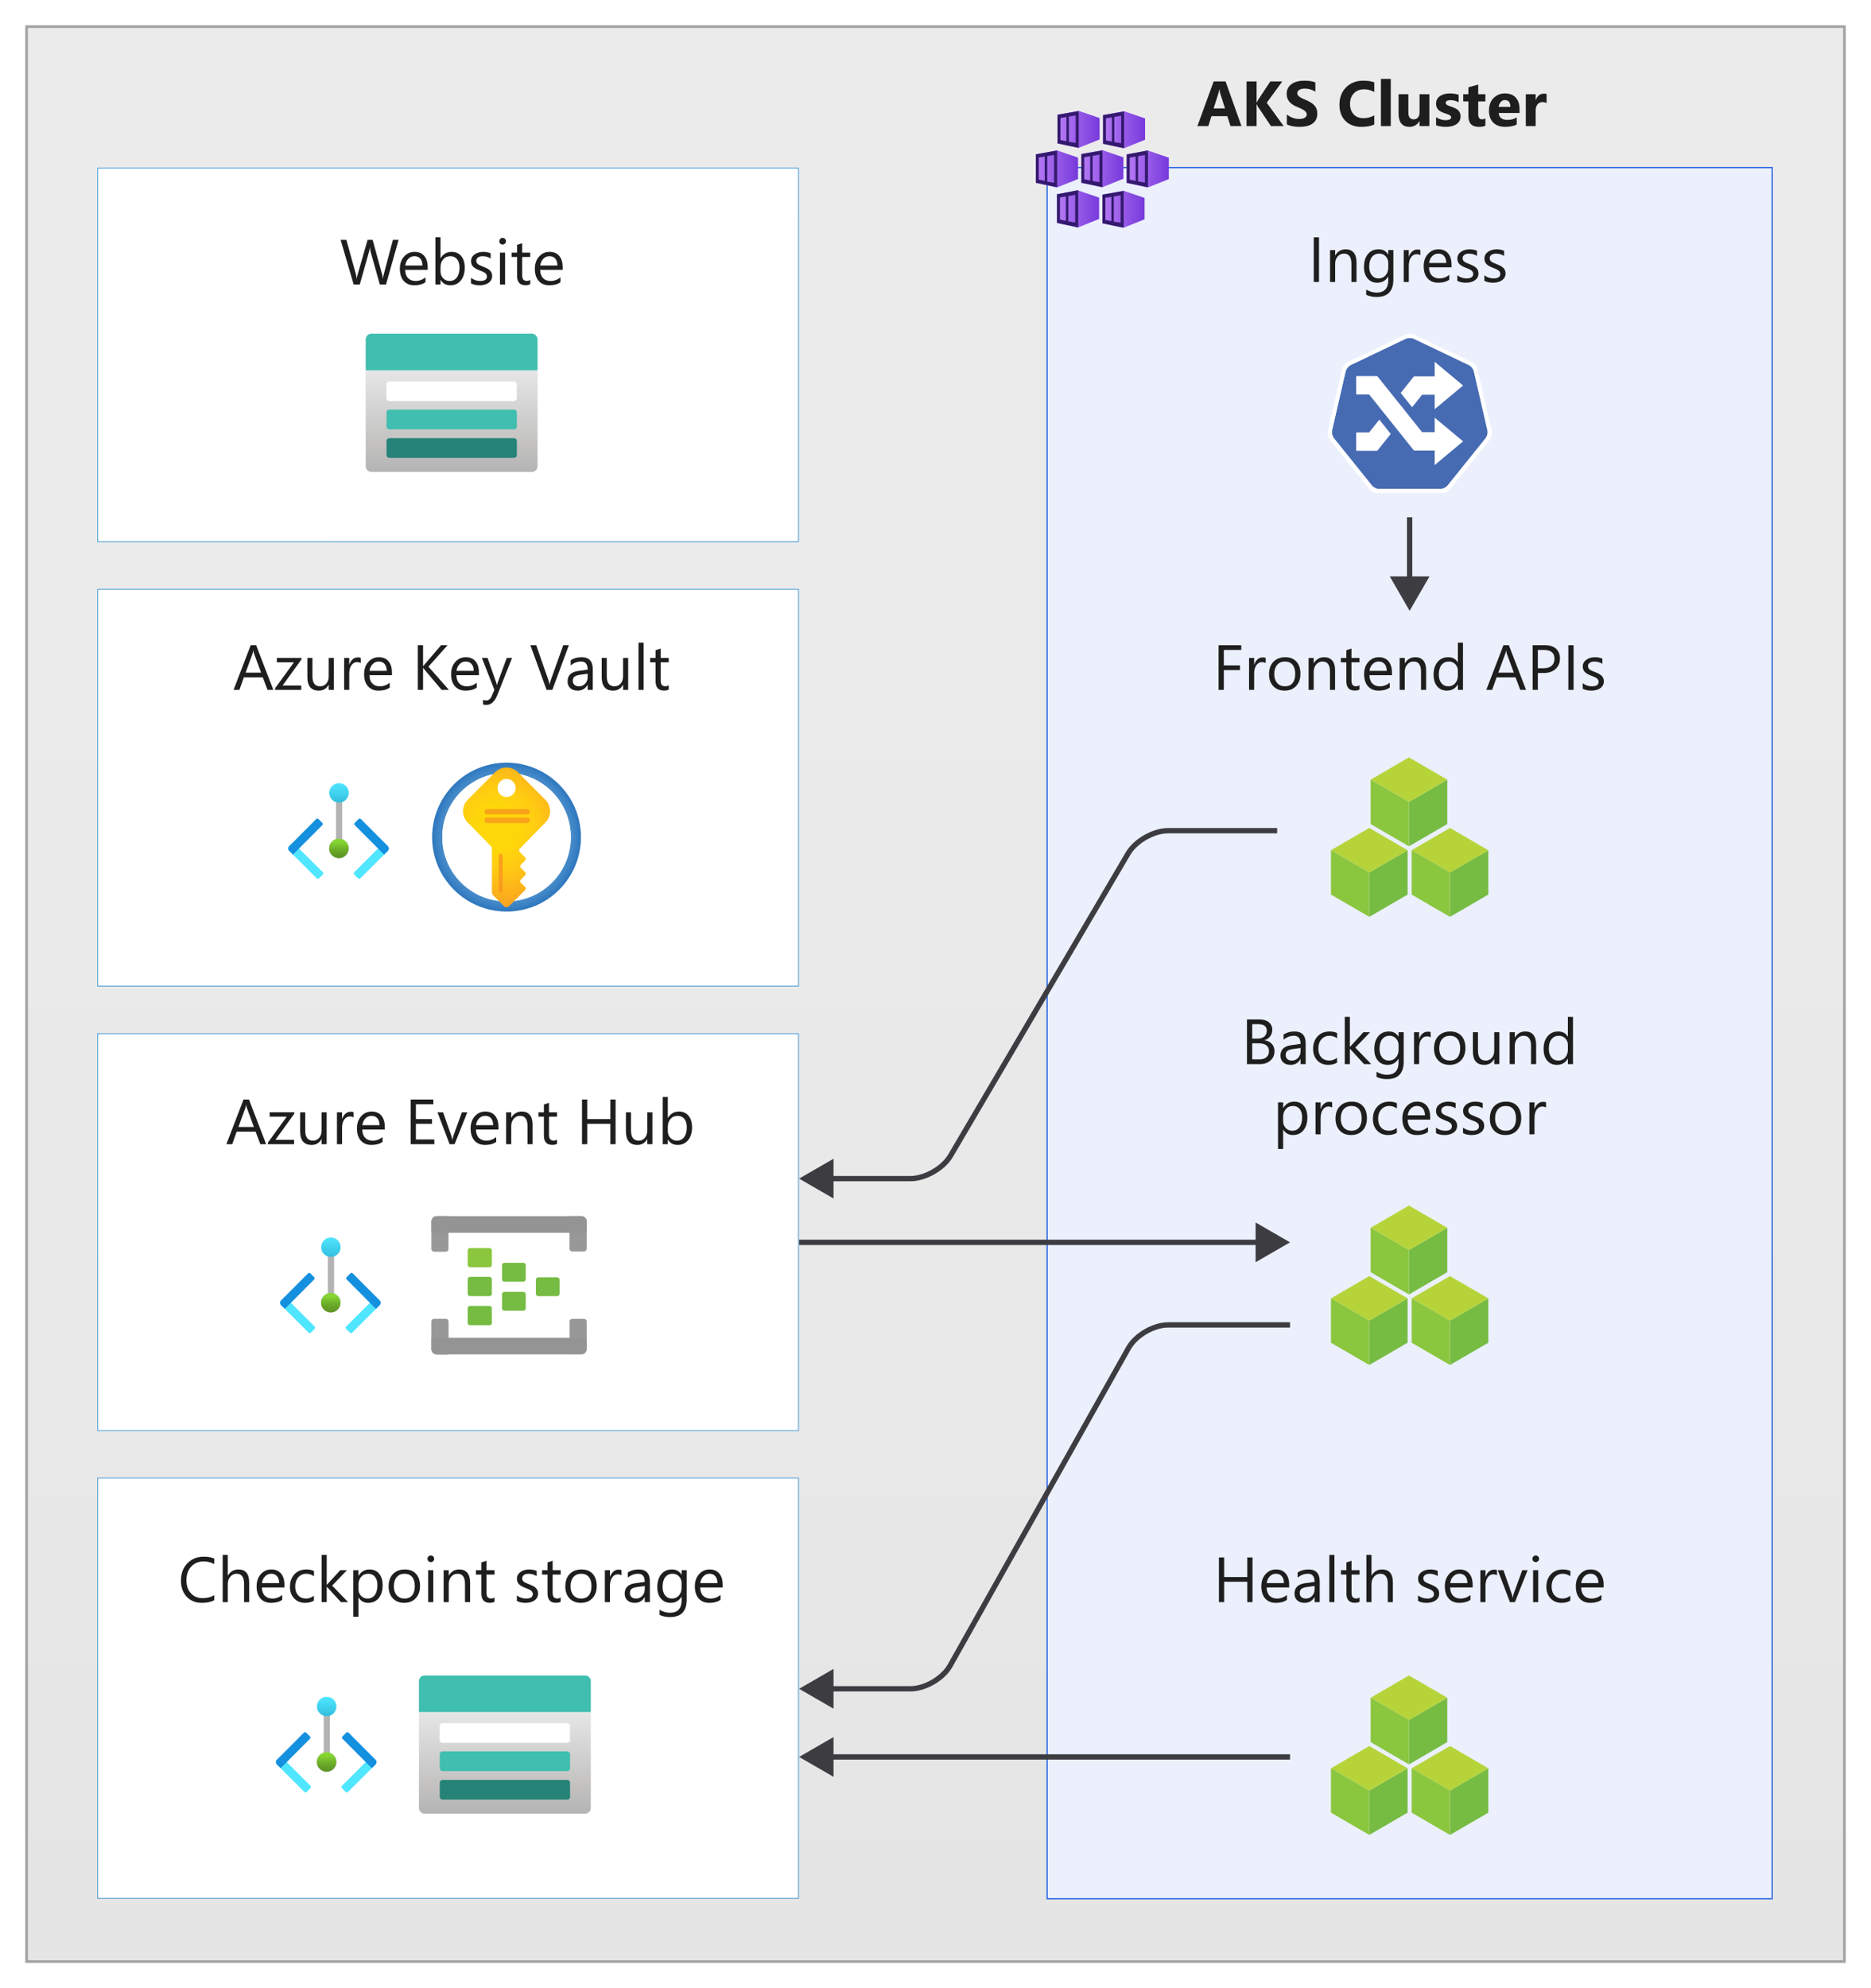 <?xml version="1.0" encoding="utf-8"?>
<!-- Generator: Adobe Illustrator 26.2.1, SVG Export Plug-In . SVG Version: 6.00 Build 0)  -->
<svg version="1.1" xmlns="http://www.w3.org/2000/svg" xmlns:xlink="http://www.w3.org/1999/xlink" x="0px" y="0px"
	 viewBox="0 0 352 374" enable-background="new 0 0 352 374" xml:space="preserve">
<symbol  id="PIPELINE" viewBox="-32 -12.266 64 24.531">
	<linearGradient id="SVGID_1_" gradientUnits="userSpaceOnUse" x1="0" y1="-12.265" x2="1.502093e-15" y2="12.265">
		<stop  offset="0" style="stop-color:#1B89B2"/>
		<stop  offset="1" style="stop-color:#51C8E8"/>
	</linearGradient>
	<path fill="url(#SVGID_1_)" d="M26.096,12.266h-51.448v0h0C-29.08,12.265-32,6.878-32,0s2.92-12.265,6.648-12.265h0v0h51.448
		C29.356-12.266,32-6.363,32,0S29.356,12.266,26.096,12.266z"/>
	<g>
		
			<linearGradient id="SVGID_00000098931188518901213890000017761034011352524990_" gradientUnits="userSpaceOnUse" x1="-31.461" y1="-6.114" x2="-19.234" y2="6.114">
			<stop  offset="0" style="stop-color:#B3B4B4"/>
			<stop  offset="1" style="stop-color:#4F4F4F"/>
		</linearGradient>
		<ellipse fill="url(#SVGID_00000098931188518901213890000017761034011352524990_)" cx="-25.347" cy="0" rx="5.575" ry="10.879"/>
	</g>
</symbol>
<g id="Shapes">
	<rect fill="#FFFFFF" width="352" height="374"/>
	<g id="Wrench_tool_x28_s_x29_">
	</g>
	<g id="user2">
	</g>
	<g id="user2_1_">
	</g>
	<g id="user2_4_">
	</g>
	<g id="user2_3_">
	</g>
	<g id="user2_2_">
	</g>
	<g id="Internet_2">
	</g>
	<g id="Enterprise">
	</g>
	<g id="Tunnel__x28_stackable_x29_">
	</g>
	<g id="New_Symbol">
	</g>
	<g id="New_Symbol_1">
	</g>
	<g id="Files">
	</g>
	<g id="BlobBlock">
	</g>
	<g id="E_x5F_Enterprise">
	</g>
	<g id="E_x5F_AD_FS">
	</g>
	<g id="C_x5F_Azure_Active_Directory">
	</g>
	<g>
		<rect x="5" y="5" fill="#FFFFFF" width="342" height="364"/>
		
			<linearGradient id="SVGID_00000005242241871653769490000017110761045429198723_" gradientUnits="userSpaceOnUse" x1="176" y1="5" x2="176" y2="369">
			<stop  offset="0" style="stop-color:#B3B2B3"/>
			<stop  offset="0.38" style="stop-color:#AFAEAF"/>
			<stop  offset="0.76" style="stop-color:#A2A2A2"/>
			<stop  offset="1" style="stop-color:#979797"/>
		</linearGradient>
		
			<rect x="5" y="5" opacity="0.25" fill="url(#SVGID_00000005242241871653769490000017110761045429198723_)" width="342" height="364"/>
		<rect x="5" y="5" fill="none" stroke="#A3A3A3" stroke-width="0.5" width="342" height="364"/>
	</g>
	<g>
		<rect x="197.002" y="31.522" fill="#FFFFFF" width="136.4" height="325.65"/>
		<rect x="197.002" y="31.522" opacity="0.1" fill="#326CE5" width="136.4" height="325.65"/>
		<rect x="197.002" y="31.522" fill="none" stroke="#326CE5" stroke-width="0.25" width="136.4" height="325.65"/>
	</g>
	<g>
		
			<linearGradient id="SVGID_00000023994627597423851190000003477797246292806035_" gradientUnits="userSpaceOnUse" x1="198.949" y1="1869.665" x2="206.877" y2="1869.665" gradientTransform="matrix(1 0 0 -1 0 1894)">
			<stop  offset="0" style="stop-color:#B77AF4"/>
			<stop  offset="1" style="stop-color:#773ADC"/>
		</linearGradient>
		<polygon fill="url(#SVGID_00000023994627597423851190000003477797246292806035_)" points="202.906,20.848 198.949,21.582 
			198.949,26.978 202.906,27.822 206.877,26.231 206.877,22.204 		"/>
		<path fill="none" d="M203.058,27.739l3.625-1.467c0.084-0.034,0.146-0.106,0.166-0.194v-3.653
			c-0.008-0.111-0.077-0.207-0.18-0.249l-3.667-1.245h-0.166l-3.597,0.664c-0.116,0.03-0.199,0.13-0.208,0.249v4.884
			c-0.003,0.126,0.084,0.236,0.208,0.263l3.639,0.761C202.938,27.761,203,27.756,203.058,27.739z"/>
		<path fill="#341A6E" d="M198.949,21.582v5.396l3.999,0.844v-6.918L198.949,21.582z M200.637,26.563l-1.121-0.221v-4.151
			l1.121-0.18V26.563z M202.38,26.881l-1.287-0.208v-4.746l1.287-0.221V26.881z"/>
		
			<linearGradient id="SVGID_00000134932613110395900230000010051111275502156985_" gradientUnits="userSpaceOnUse" x1="207.513" y1="1869.596" x2="215.428" y2="1869.596" gradientTransform="matrix(1 0 0 -1 0 1894)">
			<stop  offset="0" style="stop-color:#B77AF4"/>
			<stop  offset="1" style="stop-color:#773ADC"/>
		</linearGradient>
		<polygon fill="url(#SVGID_00000134932613110395900230000010051111275502156985_)" points="211.471,20.918 207.513,21.651 
			207.513,27.047 211.471,27.891 215.428,26.286 215.428,22.274 		"/>
		<path fill="#341A6E" d="M207.513,21.651v5.396l3.971,0.844v-6.918L207.513,21.651z M209.188,26.632l-1.121-0.221V22.26l1.121-0.18
			V26.632z M210.931,26.95l-1.287-0.208v-4.746l1.287-0.235V26.95z"/>
		
			<linearGradient id="SVGID_00000060026925681887315200000012422738645405300890_" gradientUnits="userSpaceOnUse" x1="194.894" y1="1862.221" x2="202.809" y2="1862.221" gradientTransform="matrix(1 0 0 -1 0 1894)">
			<stop  offset="0" style="stop-color:#B77AF4"/>
			<stop  offset="1" style="stop-color:#773ADC"/>
		</linearGradient>
		<polygon fill="url(#SVGID_00000060026925681887315200000012422738645405300890_)" points="198.852,28.292 194.894,29.026 
			194.894,34.422 198.852,35.266 202.823,33.675 202.823,29.648 		"/>
		<path fill="#341A6E" d="M194.881,29.026v5.355l3.999,0.844v-6.918L194.881,29.026z M196.555,34.021l-1.121-0.235v-4.151
			l1.121-0.194V34.021z M198.312,34.38l-1.287-0.208v-4.801l1.287-0.221V34.38z"/>
		
			<linearGradient id="SVGID_00000041277868789431795250000003499493740550059915_" gradientUnits="userSpaceOnUse" x1="203.432" y1="1862.269" x2="211.346" y2="1862.269" gradientTransform="matrix(1 0 0 -1 0 1894)">
			<stop  offset="0" style="stop-color:#B77AF4"/>
			<stop  offset="1" style="stop-color:#773ADC"/>
		</linearGradient>
		<polygon fill="url(#SVGID_00000041277868789431795250000003499493740550059915_)" points="207.389,28.237 203.432,28.97 
			203.432,34.367 207.389,35.224 211.346,33.619 211.346,29.593 		"/>
		<path fill="#341A6E" d="M203.432,28.97v5.41l3.985,0.844v-6.918L203.432,28.97z M205.106,33.965l-1.121-0.235v-4.151l1.121-0.194
			V33.965z M206.849,34.27l-1.287-0.208v-4.746l1.287-0.221V34.27z"/>
		
			<linearGradient id="SVGID_00000127767037201734219010000007424456778972118193_" gradientUnits="userSpaceOnUse" x1="211.969" y1="1862.207" x2="219.897" y2="1862.207" gradientTransform="matrix(1 0 0 -1 0 1894)">
			<stop  offset="0" style="stop-color:#B77AF4"/>
			<stop  offset="1" style="stop-color:#773ADC"/>
		</linearGradient>
		<polygon fill="url(#SVGID_00000127767037201734219010000007424456778972118193_)" points="215.926,28.306 211.969,29.04 
			211.969,34.436 215.926,35.28 219.897,33.689 219.897,29.662 		"/>
		<path fill="#341A6E" d="M211.969,29.04v5.341l3.999,0.844v-6.918L211.969,29.04z M213.657,34.035l-1.121-0.235v-4.151l1.121-0.194
			V34.035z M215.4,34.339l-1.287-0.208v-4.746l1.287-0.221V34.339z"/>
		
			<linearGradient id="SVGID_00000148658808120305388280000006293640431644730789_" gradientUnits="userSpaceOnUse" x1="198.852" y1="1854.694" x2="206.78" y2="1854.694" gradientTransform="matrix(1 0 0 -1 0 1894)">
			<stop  offset="0" style="stop-color:#B77AF4"/>
			<stop  offset="1" style="stop-color:#773ADC"/>
		</linearGradient>
		<polygon fill="url(#SVGID_00000148658808120305388280000006293640431644730789_)" points="202.809,35.819 198.852,36.539 
			198.852,41.935 202.809,42.793 206.78,41.188 206.78,37.175 		"/>
		<path fill="none" d="M202.961,42.682l3.611-1.384c0.105-0.037,0.172-0.138,0.166-0.249v-3.597c0.021-0.132-0.054-0.259-0.18-0.304
			l-3.653-1.245c-0.054-0.02-0.113-0.02-0.166,0l-3.597,0.65c-0.129,0.021-0.223,0.132-0.221,0.263v4.898
			c-0.003,0.126,0.084,0.236,0.208,0.263l3.639,0.706C202.83,42.702,202.898,42.702,202.961,42.682z"/>
		<path fill="#341A6E" d="M198.852,36.539v5.396l3.999,0.858v-7.029L198.852,36.539z M200.54,41.534l-1.121-0.235v-4.151
			l1.121-0.194V41.534z M202.283,41.852l-1.287-0.208v-4.76l1.287-0.221V41.852z"/>
		
			<linearGradient id="SVGID_00000026867259008589081880000018100752449596876723_" gradientUnits="userSpaceOnUse" x1="207.403" y1="1854.638" x2="215.331" y2="1854.638" gradientTransform="matrix(1 0 0 -1 0 1894)">
			<stop  offset="0" style="stop-color:#B77AF4"/>
			<stop  offset="1" style="stop-color:#773ADC"/>
		</linearGradient>
		<polygon fill="url(#SVGID_00000026867259008589081880000018100752449596876723_)" points="211.36,35.875 207.403,36.608 
			207.403,42.004 211.36,42.848 215.331,41.257 215.331,37.231 		"/>
		<path fill="#341A6E" d="M207.403,36.608v5.396l3.999,0.844V35.93L207.403,36.608z M209.091,41.603l-1.121-0.235v-4.151
			l1.121-0.194V41.603z M210.834,41.907l-1.287-0.208v-4.746l1.287-0.221V41.907z"/>
	</g>
	<g id="layer1_00000034789977160049817700000010551691886321491384_" transform="translate(-0.993,-1.174)">
		
			<g id="g70_00000006697039293284921780000010860678281648271532_" transform="matrix(1.015,0,0,1.015,16.902,-2.699)">
			<path id="path3055_00000173846026836481426780000003424027538054803328_" fill="#476BB3" d="M245.535,66.45
				c-0.255,0.013-0.505,0.076-0.735,0.186l-10.032,4.794c-0.526,0.251-0.908,0.726-1.038,1.291l-2.475,10.768
				c-0.115,0.501-0.022,1.027,0.26,1.459c0.034,0.052,0.07,0.103,0.109,0.151l6.944,8.634c0.364,0.453,0.916,0.716,1.5,0.716
				l11.136-0.003c0.584,0,1.136-0.263,1.5-0.715l6.942-8.635c0.364-0.453,0.501-1.046,0.371-1.61l-2.479-10.768
				c-0.13-0.564-0.512-1.04-1.038-1.291l-10.034-4.791C246.175,66.498,245.856,66.434,245.535,66.45z"/>
			<path id="path3054-2-9_00000181806368032968653740000008424767966165765023_" fill="#FFFFFF" d="M245.529,65.67
				c-0.269,0.014-0.532,0.081-0.775,0.198l-10.592,5.059c-0.555,0.265-0.959,0.767-1.096,1.363l-2.612,11.367
				c-0.122,0.529-0.023,1.085,0.275,1.541c0.036,0.055,0.074,0.108,0.115,0.159l7.33,9.115c0.384,0.478,0.967,0.756,1.583,0.756
				l11.756-0.003c0.616,0,1.199-0.277,1.583-0.754l7.328-9.116c0.384-0.478,0.528-1.103,0.391-1.699L258.2,72.287
				c-0.138-0.595-0.541-1.096-1.096-1.361l-10.592-5.059C246.206,65.72,245.868,65.653,245.529,65.67z M245.534,66.45
				c0.321-0.016,0.641,0.048,0.93,0.186l10.034,4.791c0.526,0.251,0.908,0.726,1.038,1.291l2.479,10.768
				c0.13,0.565-0.007,1.157-0.371,1.61l-6.942,8.635c-0.364,0.452-0.916,0.715-1.5,0.715l-11.136,0.003
				c-0.584,0-1.136-0.263-1.5-0.716l-6.944-8.634c-0.039-0.049-0.075-0.099-0.109-0.151c-0.282-0.431-0.376-0.958-0.26-1.459
				l2.475-10.768c0.13-0.564,0.512-1.04,1.038-1.291l10.032-4.794C245.029,66.526,245.279,66.463,245.534,66.45L245.534,66.45z"/>
		</g>
		<path id="path7709_00000167378371008172350110000017331699900226826669_" pointer-events="none" fill="#FFFFFF" d="
			M270.905,85.928h-3.893l-8.436-10.553h-2.44v-3.454h3.968l8.439,10.553h2.361v-2.732l5.348,4.457l-5.348,4.46V85.928z
			 M266.66,77.777l1.883-2.358h2.361v2.732l5.348-4.457l-5.348-4.46v2.732h-3.893l-2.498,3.127L266.66,77.777z M260.492,80.116
			l-1.916,2.401h-2.44v3.454h3.968l2.534-3.17L260.492,80.116z"/>
	</g>
	<g id="fb2be18e-454f-4104-869a-31c3b8ba961c_00000162341778570125546520000000101997968050892427_">
		<g>
			<g>
				<polygon fill="#76BC43" points="272.284,146.666 272.284,155.008 265.073,159.202 265.073,150.845 				"/>
				<polygon fill="#B6D43A" points="272.284,146.666 265.073,150.857 257.862,146.664 265.073,142.472 				"/>
				<polygon fill="#8BC63F" points="265.073,150.857 265.073,159.202 257.862,155.008 257.862,146.664 				"/>
			</g>
			<g>
				<polygon fill="#76BC43" points="264.822,159.938 264.822,168.281 257.611,172.472 257.611,164.117 				"/>
				<polygon fill="#B6D43A" points="264.822,159.938 257.611,164.128 250.4,159.936 257.611,155.743 				"/>
				<polygon fill="#8BC63F" points="257.611,164.128 257.611,172.472 250.4,168.281 250.4,159.936 				"/>
			</g>
			<g>
				<polygon fill="#76BC43" points="280.003,159.938 280.003,168.281 272.792,172.472 272.792,164.117 				"/>
				<polygon fill="#B6D43A" points="280.003,159.938 272.794,164.128 265.581,159.936 272.794,155.743 				"/>
				<polygon fill="#8BC63F" points="272.792,164.128 272.792,172.472 265.581,168.281 265.581,159.936 				"/>
			</g>
		</g>
	</g>
	<g id="fb2be18e-454f-4104-869a-31c3b8ba961c_00000004510207034217494630000007182844806728964519_">
		<g>
			<g>
				<polygon fill="#76BC43" points="272.284,230.966 272.284,239.308 265.073,243.502 265.073,235.145 				"/>
				<polygon fill="#B6D43A" points="272.284,230.966 265.073,235.157 257.862,230.964 265.073,226.772 				"/>
				<polygon fill="#8BC63F" points="265.073,235.157 265.073,243.502 257.862,239.308 257.862,230.964 				"/>
			</g>
			<g>
				<polygon fill="#76BC43" points="264.822,244.238 264.822,252.581 257.611,256.772 257.611,248.417 				"/>
				<polygon fill="#B6D43A" points="264.822,244.238 257.611,248.428 250.4,244.236 257.611,240.043 				"/>
				<polygon fill="#8BC63F" points="257.611,248.428 257.611,256.772 250.4,252.581 250.4,244.236 				"/>
			</g>
			<g>
				<polygon fill="#76BC43" points="280.003,244.238 280.003,252.581 272.792,256.772 272.792,248.417 				"/>
				<polygon fill="#B6D43A" points="280.003,244.238 272.794,248.428 265.581,244.236 272.794,240.043 				"/>
				<polygon fill="#8BC63F" points="272.792,248.428 272.792,256.772 265.581,252.581 265.581,244.236 				"/>
			</g>
		</g>
	</g>
	<g id="fb2be18e-454f-4104-869a-31c3b8ba961c_00000098193488471918883590000005182202969176801155_">
		<g>
			<g>
				<polygon fill="#76BC43" points="272.284,319.366 272.284,327.708 265.073,331.902 265.073,323.545 				"/>
				<polygon fill="#B6D43A" points="272.284,319.366 265.073,323.557 257.862,319.364 265.073,315.172 				"/>
				<polygon fill="#8BC63F" points="265.073,323.557 265.073,331.902 257.862,327.708 257.862,319.364 				"/>
			</g>
			<g>
				<polygon fill="#76BC43" points="264.822,332.638 264.822,340.981 257.611,345.172 257.611,336.817 				"/>
				<polygon fill="#B6D43A" points="264.822,332.638 257.611,336.828 250.4,332.636 257.611,328.443 				"/>
				<polygon fill="#8BC63F" points="257.611,336.828 257.611,345.172 250.4,340.981 250.4,332.636 				"/>
			</g>
			<g>
				<polygon fill="#76BC43" points="280.003,332.638 280.003,340.981 272.792,345.172 272.792,336.817 				"/>
				<polygon fill="#B6D43A" points="280.003,332.638 272.794,336.828 265.581,332.636 272.794,328.443 				"/>
				<polygon fill="#8BC63F" points="272.792,336.828 272.792,345.172 265.581,340.981 265.581,332.636 				"/>
			</g>
		</g>
	</g>
	<g>
		<rect x="18.375" y="194.448" fill="#FFFFFF" width="131.85" height="74.649"/>
		<path fill="#499BD5" d="M150.15,194.522v74.5H18.45v-74.5H150.15 M150.3,194.372h-132v74.8h132V194.372L150.3,194.372z"/>
	</g>
	<g>
		<rect x="18.375" y="110.848" fill="#FFFFFF" width="131.85" height="74.649"/>
		<path fill="#499BD5" d="M150.15,110.922v74.5H18.45v-74.5H150.15 M150.3,110.772h-132v74.8h132V110.772L150.3,110.772z"/>
	</g>
	<g>
		<rect x="18.375" y="31.597" fill="#FFFFFF" width="131.85" height="70.3"/>
		<path fill="#499BD5" d="M150.15,31.672v70.15H18.45v-70.15H150.15 M150.3,31.522h-132v70.451h132V31.522L150.3,31.522z"/>
	</g>
	<g>
		<rect x="18.375" y="278.047" fill="#FFFFFF" width="131.85" height="79.05"/>
		<path fill="#499BD5" d="M150.15,278.122v78.9H18.45v-78.9H150.15 M150.3,277.972h-132v79.2h132V277.972L150.3,277.972z"/>
	</g>
	<g>
		<g>
			
				<radialGradient id="aacf8311-a317-400f-b613-74bd00da5ce3_00000102527384299653541940000005049801100966494850_" cx="95.298" cy="1736.528" r="14" gradientTransform="matrix(1 0 0 -1 0 1894)" gradientUnits="userSpaceOnUse">
				<stop  offset="0.18" style="stop-color:#699CD3"/>
				<stop  offset="0.56" style="stop-color:#669CD3"/>
				<stop  offset="0.69" style="stop-color:#6198D1"/>
				<stop  offset="0.78" style="stop-color:#5793CE"/>
				<stop  offset="0.86" style="stop-color:#4A8CCA"/>
				<stop  offset="0.93" style="stop-color:#3B83C5"/>
				<stop  offset="0.99" style="stop-color:#3078BE"/>
				<stop  offset="1" style="stop-color:#2E76BC"/>
			</radialGradient>
			
				<path id="aacf8311-a317-400f-b613-74bd00da5ce3_00000049187010259347393320000001023625098626627256_" fill="url(#aacf8311-a317-400f-b613-74bd00da5ce3_00000102527384299653541940000005049801100966494850_)" d="
				M95.298,143.472c-7.732,0-14,6.268-14,14c0,7.732,6.268,14,14,14s14-6.268,14-14C109.289,149.744,103.026,143.481,95.298,143.472
				z M95.298,169.562c-6.677,0-12.089-5.413-12.089-12.089c0-6.677,5.413-12.089,12.089-12.089s12.089,5.413,12.089,12.089l0,0
				C107.388,164.149,101.975,169.562,95.298,169.562z"/>
			<circle fill="#FFFFFF" cx="95.298" cy="157.472" r="12.089"/>
			<g>
				
					<radialGradient id="bd983c41-db73-40ec-a4f4-da1213fc9924_00000013174912259769209670000014145055350369947779_" cx="144.778" cy="1589.904" r="16.273" gradientTransform="matrix(0.94 0 0 -0.94 -42.6 1650.18)" gradientUnits="userSpaceOnUse">
					<stop  offset="0.27" style="stop-color:#FED70A"/>
					<stop  offset="0.49" style="stop-color:#FFCC12"/>
					<stop  offset="0.88" style="stop-color:#FBAC1D"/>
					<stop  offset="1" style="stop-color:#F9A120"/>
				</radialGradient>
				
					<path id="bd983c41-db73-40ec-a4f4-da1213fc9924_00000036940338389131426980000001519974695124138901_" fill="url(#bd983c41-db73-40ec-a4f4-da1213fc9924_00000013174912259769209670000014145055350369947779_)" d="
					M102.611,154.722c1.17-1.181,1.17-3.085,0-4.266l0,0l-5.188-5.205c-1.176-1.168-3.074-1.168-4.249,0l0,0l-5.188,5.205
					c-1.17,1.181-1.17,3.085,0,4.266l4.315,4.398c0.158,0.157,0.247,0.37,0.247,0.593v8.038c0,0.271,0.107,0.531,0.296,0.725
					l1.976,1.976c0.264,0.264,0.691,0.264,0.955,0c0,0,0,0,0,0l1.911-1.911l0,0l1.12-1.12c0.146-0.158,0.146-0.402,0-0.56
					l-0.807-0.807c-0.161-0.171-0.161-0.438,0-0.609l0.807-0.807c0.146-0.158,0.146-0.402,0-0.56l-0.807-0.807
					c-0.161-0.171-0.161-0.438,0-0.609l0.807-0.807c0.146-0.158,0.146-0.402,0-0.56l-1.12-1.136v-0.412L102.611,154.722z
					 M95.298,146.519c0.941,0,1.705,0.763,1.705,1.705s-0.763,1.705-1.705,1.705s-1.705-0.763-1.705-1.705
					S94.357,146.519,95.298,146.519z"/>
				
					<path id="ad2e7e44-9bfd-4775-8bf4-8ef26a544921_00000145044688784279023220000013008818098192724917_" opacity="0.75" fill="#F7921E" enable-background="new    " d="
					M93.948,167.849L93.948,167.849c0.159,0.136,0.398,0.119,0.534-0.04c0.058-0.067,0.09-0.152,0.092-0.24v-6.588
					c-0.001-0.133-0.069-0.257-0.181-0.329l0,0c-0.167-0.11-0.392-0.063-0.502,0.104c-0.044,0.067-0.064,0.146-0.058,0.225v6.588
					C93.838,167.672,93.879,167.771,93.948,167.849z"/>
				
					<path id="a996fbff-3936-4b24-b407-369336c143ba_00000129891134426446796600000003942565457452618391_" opacity="0.75" fill="#F7921E" enable-background="new    " d="
					M91.609,152.185h7.593c0.255,0,0.461,0.206,0.461,0.461v0.082c0,0.255-0.206,0.461-0.461,0.461h-7.593
					c-0.255,0-0.461-0.206-0.461-0.461v-0.082C91.148,152.392,91.354,152.185,91.609,152.185z"/>
				
					<path id="bb12d31c-3352-4a18-87dd-a169a4a8721d_00000088098913381766154690000004481525377044819095_" opacity="0.75" fill="#F7921E" enable-background="new    " d="
					M91.609,153.816h7.593c0.255,0,0.461,0.206,0.461,0.461v0.082c0,0.255-0.206,0.461-0.461,0.461h-7.593
					c-0.255,0-0.461-0.206-0.461-0.461v-0.082C91.148,154.022,91.354,153.816,91.609,153.816z"/>
			</g>
		</g>
		<g id="bdcd7268-31fc-4163-9544-651d61f1498e_00000047031050979984383770000012988981711556353410_">
			<g>
				<path fill="#B3B3B3" d="M62.476,160.896c0.711,0.721,1.872,0.729,2.593,0.018s0.729-1.872,0.018-2.593
					c-0.014-0.014-0.027-0.027-0.041-0.041c-0.188-0.183-0.413-0.323-0.661-0.41v-7.877h-1.173v7.855
					c-0.963,0.295-1.505,1.316-1.209,2.279c0.09,0.293,0.252,0.558,0.471,0.771L62.476,160.896z"/>
				
					<linearGradient id="SVGID_00000027593801199311138020000004907400943711181465_" gradientUnits="userSpaceOnUse" x1="-500.222" y1="201.882" x2="-500.222" y2="205.549" gradientTransform="matrix(1 0 0 1 564 -54.484)">
					<stop  offset="0" style="stop-color:#50E6FF"/>
					<stop  offset="1" style="stop-color:#32BEDD"/>
				</linearGradient>
				<circle fill="url(#SVGID_00000027593801199311138020000004907400943711181465_)" cx="63.778" cy="149.149" r="1.834"/>
				<g>
					<path fill="#50E6FF" d="M60.729,164.521l-0.698,0.7c-0.123,0.124-0.324,0.124-0.448,0.001l0,0l-5.162-5.148
						c-0.248-0.247-0.248-0.648-0.001-0.895l0,0l0.698-0.7l0,0l5.61,5.595C60.852,164.197,60.853,164.397,60.729,164.521z"/>
					<path fill="#1490DF" d="M59.928,154.084l0.7,0.698c0.124,0.123,0.124,0.324,0.001,0.448l0,0l-5.513,5.529l0,0l-0.701-0.699
						c-0.248-0.247-0.248-0.648-0.001-0.895l0,0l5.066-5.081C59.603,153.96,59.804,153.96,59.928,154.084
						C59.928,154.083,59.928,154.084,59.928,154.084z"/>
					<path fill="#50E6FF" d="M72.259,158.48l0.698,0.7c0.247,0.248,0.246,0.648-0.001,0.895h0l-5.162,5.148
						c-0.124,0.123-0.324,0.123-0.448-0.001l-0.698-0.7c-0.123-0.124-0.123-0.324,0.001-0.448L72.259,158.48L72.259,158.48z"/>
					<path fill="#1490DF" d="M72.963,160.057l-0.7,0.698l0,0l-5.513-5.529c-0.123-0.124-0.123-0.324,0.001-0.448l0,0l0.7-0.698
						c0.124-0.123,0.324-0.123,0.448,0.001l0,0l5.066,5.081C73.211,159.41,73.21,159.811,72.963,160.057L72.963,160.057z"/>
				</g>
				
					<linearGradient id="SVGID_00000180324433380017889940000014141837546188006568_" gradientUnits="userSpaceOnUse" x1="-500.242" y1="1966.574" x2="-500.242" y2="1970.242" gradientTransform="matrix(1 0 0 -1 564 2128)">
					<stop  offset="0" style="stop-color:#5E9624"/>
					<stop  offset="0.183" style="stop-color:#629C25"/>
					<stop  offset="0.435" style="stop-color:#6DAE2A"/>
					<stop  offset="0.726" style="stop-color:#7FCB30"/>
					<stop  offset="0.822" style="stop-color:#86D633"/>
				</linearGradient>
				<circle fill="url(#SVGID_00000180324433380017889940000014141837546188006568_)" cx="63.758" cy="159.592" r="1.834"/>
			</g>
		</g>
	</g>
	<g>
		<g id="bdcd7268-31fc-4163-9544-651d61f1498e_00000110447200130917626750000010875734710059060374_">
			<g>
				<path fill="#B3B3B3" d="M60.945,246.353c0.711,0.721,1.872,0.729,2.593,0.018c0.721-0.711,0.729-1.872,0.018-2.593
					c-0.014-0.014-0.027-0.027-0.041-0.041c-0.188-0.183-0.413-0.323-0.661-0.41v-7.877h-1.173v7.855
					c-0.963,0.295-1.505,1.316-1.209,2.279c0.09,0.292,0.252,0.558,0.471,0.771L60.945,246.353z"/>
				
					<linearGradient id="SVGID_00000031906906237170992650000017619699462150236594_" gradientUnits="userSpaceOnUse" x1="-501.753" y1="287.339" x2="-501.753" y2="291.006" gradientTransform="matrix(1 0 0 1 564 -54.484)">
					<stop  offset="0" style="stop-color:#50E6FF"/>
					<stop  offset="1" style="stop-color:#32BEDD"/>
				</linearGradient>
				<circle fill="url(#SVGID_00000031906906237170992650000017619699462150236594_)" cx="62.247" cy="234.606" r="1.834"/>
				<g>
					<path fill="#50E6FF" d="M59.198,249.978l-0.698,0.7c-0.123,0.124-0.324,0.124-0.448,0.001l0,0l-5.162-5.148
						c-0.248-0.247-0.248-0.648-0.001-0.895l0,0l0.698-0.7l0,0l5.61,5.595C59.321,249.654,59.321,249.855,59.198,249.978z"/>
					<path fill="#1490DF" d="M58.397,239.541l0.7,0.698c0.124,0.123,0.124,0.324,0.001,0.448l0,0l-5.513,5.529l0,0l-0.701-0.699
						c-0.248-0.247-0.248-0.648-0.001-0.895l0,0l5.066-5.081C58.072,239.417,58.272,239.417,58.397,239.541
						C58.396,239.541,58.396,239.541,58.397,239.541z"/>
					<path fill="#50E6FF" d="M70.728,243.937l0.698,0.7c0.247,0.248,0.246,0.648-0.001,0.895l0,0l-5.162,5.148
						c-0.124,0.123-0.324,0.123-0.448-0.001l-0.698-0.7c-0.123-0.124-0.123-0.324,0.001-0.448L70.728,243.937L70.728,243.937z"/>
					<path fill="#1490DF" d="M71.431,245.515l-0.7,0.698l0,0l-5.513-5.529c-0.123-0.124-0.123-0.324,0.001-0.448l0,0l0.7-0.698
						c0.124-0.123,0.324-0.123,0.448,0.001l0,0l5.066,5.081C71.679,244.867,71.679,245.268,71.431,245.515L71.431,245.515z"/>
				</g>
				
					<linearGradient id="SVGID_00000158026421360778378640000000528250689808759439_" gradientUnits="userSpaceOnUse" x1="-501.773" y1="1881.117" x2="-501.773" y2="1884.785" gradientTransform="matrix(1 0 0 -1 564 2128)">
					<stop  offset="0" style="stop-color:#5E9624"/>
					<stop  offset="0.183" style="stop-color:#629C25"/>
					<stop  offset="0.435" style="stop-color:#6DAE2A"/>
					<stop  offset="0.726" style="stop-color:#7FCB30"/>
					<stop  offset="0.822" style="stop-color:#86D633"/>
				</linearGradient>
				<circle fill="url(#SVGID_00000158026421360778378640000000528250689808759439_)" cx="62.227" cy="245.049" r="1.834"/>
			</g>
		</g>
		<g>
			<g id="a53a4de8-371c-49da-a662-c4631299fc03_00000100364842652502044650000007376942352501788565_">
				<path fill="#76BC43" d="M98.91,240.639c0.01,0.24-0.172,0.445-0.412,0.464h-3.589c-0.24,0.01-0.445-0.172-0.464-0.412v-2.679
					c-0.01-0.24,0.172-0.445,0.412-0.464h3.589c0.24-0.01,0.445,0.172,0.464,0.412V240.639z"/>
				<path fill="#76BC43" d="M105.281,243.352c0.01,0.24-0.172,0.445-0.412,0.464h-3.589c-0.24,0.01-0.445-0.172-0.464-0.412v-2.662
					c-0.01-0.24,0.172-0.445,0.412-0.464h3.589c0.24-0.01,0.445,0.172,0.464,0.412V243.352z"/>
				<path fill="#76BC43" d="M98.91,246.1c0.01,0.24-0.172,0.445-0.412,0.464h-3.589c-0.24,0.01-0.445-0.172-0.464-0.412v-2.679
					c-0.01-0.24,0.172-0.445,0.412-0.464h3.589c0.24-0.01,0.445,0.172,0.464,0.412V246.1z"/>
				<path fill="#8BC63F" d="M92.539,237.926c0.01,0.231-0.165,0.428-0.395,0.447h-3.692c-0.234,0.011-0.437-0.162-0.464-0.395
					v-2.782c0.008-0.227,0.186-0.412,0.412-0.429h3.589c0.378,0,0.55,0.189,0.55,0.464V237.926z"/>
				<path fill="#76BC43" d="M92.539,243.352c0.02,0.236-0.156,0.444-0.392,0.463c-0.001,0-0.002,0-0.003,0h-3.692
					c-0.246,0.01-0.454-0.182-0.464-0.429c0-0.012,0-0.023,0-0.035v-2.713c-0.001-0.234,0.179-0.429,0.412-0.447h3.589
					c0.378,0,0.55,0.189,0.55,0.447V243.352z"/>
				<path fill="#76BC43" d="M92.539,248.83c0.02,0.236-0.156,0.444-0.392,0.463c-0.001,0-0.002,0-0.003,0h-3.692
					c-0.24,0.01-0.445-0.172-0.464-0.412V246.1c-0.01-0.237,0.175-0.437,0.411-0.446c0,0,0,0,0.001,0h3.589
					c0.378,0,0.55,0.172,0.55,0.447V248.83z"/>
				<g>
					<path fill="#999999" d="M82.149,228.772h2.215l0,0v6.182c0,0.275-0.223,0.498-0.498,0.498h-2.198
						c-0.275,0-0.498-0.223-0.498-0.498v-5.152c-0.028-0.54,0.386-1.001,0.926-1.029C82.114,228.773,82.131,228.772,82.149,228.772z
						"/>
					<path opacity="0.5" fill="#999999" enable-background="new    " d="M82.149,228.772h2.215l0,0v6.182
						c0,0.275-0.223,0.498-0.498,0.498h-2.198c-0.275,0-0.498-0.223-0.498-0.498v-5.152c-0.028-0.54,0.386-1.001,0.926-1.029
						C82.114,228.773,82.131,228.772,82.149,228.772z"/>
				</g>
				<g>
					<path fill="#999999" d="M107.17,228.772h2.215c0.541,0,0.979,0.438,0.979,0.979v5.152c0,0.275-0.223,0.498-0.498,0.498l0,0
						h-2.215c-0.275,0-0.498-0.223-0.498-0.498v-6.131H107.17z"/>
					<path opacity="0.5" fill="#999999" enable-background="new    " d="M107.17,228.772h2.215c0.541,0,0.979,0.438,0.979,0.979
						v5.152c0,0.275-0.223,0.498-0.498,0.498l0,0h-2.215c-0.275,0-0.498-0.223-0.498-0.498v-6.131H107.17z"/>
				</g>
				<path fill="#949494" d="M110.364,229.751v2.147l0,0H81.17l0,0v-2.147c0-0.541,0.438-0.979,0.979-0.979h27.254
					C109.937,228.782,110.365,229.217,110.364,229.751z"/>
				<g>
					<path fill="#999999" d="M81.668,248.092h2.215c0.275,0,0.498,0.223,0.498,0.498v6.182l0,0h-2.232
						c-0.541,0-0.979-0.438-0.979-0.979v-5.289C81.212,248.263,81.424,248.088,81.668,248.092z"/>
					<path opacity="0.5" fill="#999999" enable-background="new    " d="M81.668,248.092h2.215c0.275,0,0.498,0.223,0.498,0.498
						v6.182l0,0h-2.232c-0.541,0-0.979-0.438-0.979-0.979v-5.289C81.212,248.263,81.424,248.088,81.668,248.092z"/>
				</g>
				<g>
					<path fill="#999999" d="M107.651,248.092h2.215c0.275,0,0.498,0.223,0.498,0.498l0,0v5.152c0,0.541-0.438,0.979-0.979,0.979
						h-2.215l0,0v-6.217C107.211,248.269,107.413,248.097,107.651,248.092z"/>
					<path opacity="0.5" fill="#999999" enable-background="new    " d="M107.651,248.092h2.215c0.275,0,0.498,0.223,0.498,0.498
						l0,0v5.152c0,0.541-0.438,0.979-0.979,0.979h-2.215l0,0v-6.217C107.211,248.269,107.413,248.097,107.651,248.092z"/>
				</g>
				<path fill="#949494" d="M81.17,253.793v-2.147l0,0h29.194l0,0v2.147c0,0.541-0.438,0.979-0.979,0.979H82.149
					C81.609,254.772,81.17,254.334,81.17,253.793z"/>
			</g>
		</g>
	</g>
	<g>
		
			<linearGradient id="SVGID_00000033331528965083151250000010930199646937398158_" gradientUnits="userSpaceOnUse" x1="84.969" y1="1805.228" x2="84.969" y2="1824.342" gradientTransform="matrix(1 0 0 -1 0 1894)">
			<stop  offset="0" style="stop-color:#B3B4B4"/>
			<stop  offset="0.26" style="stop-color:#C2C1C0"/>
			<stop  offset="1" style="stop-color:#E6E6E6"/>
		</linearGradient>
		<path fill="url(#SVGID_00000033331528965083151250000010930199646937398158_)" d="M68.802,69.657h32.334l0,0v18.031
			c0,0.599-0.485,1.084-1.084,1.084H69.886c-0.599,0-1.084-0.485-1.084-1.084V69.657z"/>
		<path fill="#40BEAF" d="M69.886,62.772h30.165c0.599,0,1.084,0.485,1.084,1.084v5.801l0,0H68.802l0,0v-5.82
			C68.812,63.246,69.295,62.772,69.886,62.772z"/>
		<path fill="#FFFFFF" d="M73.196,71.75h23.527c0.276,0.01,0.495,0.237,0.495,0.514v2.663c0,0.276-0.218,0.503-0.495,0.514H73.196
			c-0.276-0.01-0.495-0.237-0.495-0.514v-2.663C72.701,71.987,72.919,71.76,73.196,71.75z"/>
		<path fill="#40BEAF" d="M73.215,77.056h23.527c0.276,0.01,0.495,0.237,0.495,0.514v2.682c0,0.276-0.218,0.503-0.495,0.514H73.215
			c-0.276-0.01-0.495-0.237-0.495-0.514v-2.587c-0.053-0.279,0.131-0.547,0.409-0.6C73.158,77.06,73.186,77.057,73.215,77.056z"/>
		<path fill="#258378" d="M73.215,82.42h23.527c0.276,0.01,0.495,0.237,0.495,0.514v2.682c0,0.276-0.218,0.503-0.495,0.514H73.215
			c-0.276-0.01-0.495-0.237-0.495-0.514v-2.682C72.72,82.657,72.939,82.43,73.215,82.42z"/>
	</g>
	<g>
		<g id="bdcd7268-31fc-4163-9544-651d61f1498e_00000113331097813983785330000001968708637095264131_">
			<g>
				<path fill="#B3B3B3" d="M60.16,332.753c0.711,0.721,1.872,0.729,2.593,0.018s0.729-1.872,0.018-2.593
					c-0.014-0.014-0.027-0.027-0.041-0.041c-0.188-0.183-0.413-0.323-0.661-0.41v-7.877h-1.173v7.855
					c-0.963,0.295-1.505,1.316-1.209,2.279c0.09,0.292,0.252,0.558,0.471,0.771L60.16,332.753z"/>
				
					<linearGradient id="SVGID_00000082344792290467590830000005724446471143269542_" gradientUnits="userSpaceOnUse" x1="-502.538" y1="373.739" x2="-502.538" y2="377.406" gradientTransform="matrix(1 0 0 1 564 -54.484)">
					<stop  offset="0" style="stop-color:#50E6FF"/>
					<stop  offset="1" style="stop-color:#32BEDD"/>
				</linearGradient>
				<circle fill="url(#SVGID_00000082344792290467590830000005724446471143269542_)" cx="61.462" cy="321.006" r="1.834"/>
				<g>
					<path fill="#50E6FF" d="M58.413,336.378l-0.698,0.7c-0.123,0.124-0.324,0.124-0.448,0.001l0,0l-5.162-5.148
						c-0.248-0.247-0.248-0.648-0.001-0.895l0,0l0.698-0.7l0,0l5.61,5.595C58.536,336.054,58.537,336.255,58.413,336.378z"/>
					<path fill="#1490DF" d="M57.612,325.941l0.7,0.698c0.124,0.123,0.124,0.324,0.001,0.448l0,0l-5.513,5.529l0,0l-0.701-0.699
						c-0.248-0.247-0.248-0.648-0.001-0.895l0,0l5.066-5.081C57.287,325.817,57.488,325.817,57.612,325.941
						C57.612,325.941,57.612,325.941,57.612,325.941z"/>
					<path fill="#50E6FF" d="M69.943,330.337l0.698,0.7c0.247,0.248,0.246,0.648-0.001,0.895l0,0l-5.162,5.148
						c-0.124,0.123-0.324,0.123-0.448-0.001l-0.698-0.7c-0.123-0.124-0.123-0.324,0.001-0.448L69.943,330.337L69.943,330.337z"/>
					<path fill="#1490DF" d="M70.647,331.915l-0.7,0.698l0,0l-5.513-5.529c-0.123-0.124-0.123-0.324,0.001-0.448l0,0l0.7-0.698
						c0.124-0.123,0.324-0.123,0.448,0.001l0,0l5.066,5.081C70.895,331.267,70.894,331.668,70.647,331.915L70.647,331.915z"/>
				</g>
				
					<linearGradient id="SVGID_00000069358700621447535740000003639826399766701705_" gradientUnits="userSpaceOnUse" x1="-502.558" y1="1794.717" x2="-502.558" y2="1798.385" gradientTransform="matrix(1 0 0 -1 564 2128)">
					<stop  offset="0" style="stop-color:#5E9624"/>
					<stop  offset="0.183" style="stop-color:#629C25"/>
					<stop  offset="0.435" style="stop-color:#6DAE2A"/>
					<stop  offset="0.726" style="stop-color:#7FCB30"/>
					<stop  offset="0.822" style="stop-color:#86D633"/>
				</linearGradient>
				<circle fill="url(#SVGID_00000069358700621447535740000003639826399766701705_)" cx="61.442" cy="331.449" r="1.834"/>
			</g>
		</g>
		<g>
			
				<linearGradient id="SVGID_00000183949973568538515090000013784451573658150030_" gradientUnits="userSpaceOnUse" x1="94.982" y1="1552.828" x2="94.982" y2="1571.943" gradientTransform="matrix(1 0 0 -1 0 1894)">
				<stop  offset="0" style="stop-color:#B3B4B4"/>
				<stop  offset="0.26" style="stop-color:#C2C1C0"/>
				<stop  offset="1" style="stop-color:#E6E6E6"/>
			</linearGradient>
			<path fill="url(#SVGID_00000183949973568538515090000013784451573658150030_)" d="M78.815,322.057h32.334l0,0v18.031
				c0,0.599-0.485,1.084-1.084,1.084H79.9c-0.599,0-1.084-0.485-1.084-1.084V322.057z"/>
			<path fill="#40BEAF" d="M79.9,315.172h30.165c0.599,0,1.084,0.485,1.084,1.084v5.801l0,0H78.815l0,0v-5.82
				C78.826,315.646,79.308,315.172,79.9,315.172z"/>
			<path fill="#FFFFFF" d="M83.209,324.15h23.527c0.276,0.01,0.495,0.237,0.495,0.514v2.663c0,0.276-0.218,0.503-0.495,0.514H83.209
				c-0.276-0.01-0.495-0.237-0.495-0.514v-2.663C82.714,324.387,82.933,324.16,83.209,324.15z"/>
			<path fill="#40BEAF" d="M83.228,329.456h23.527c0.276,0.01,0.495,0.237,0.495,0.514v2.682c0,0.276-0.218,0.503-0.495,0.514
				H83.228c-0.276-0.01-0.495-0.237-0.495-0.514v-2.587c-0.053-0.279,0.131-0.547,0.409-0.6
				C83.171,329.46,83.199,329.457,83.228,329.456z"/>
			<path fill="#258378" d="M83.228,334.82h23.527c0.276,0.01,0.495,0.237,0.495,0.514v2.682c0,0.276-0.218,0.503-0.495,0.514H83.228
				c-0.276-0.01-0.495-0.237-0.495-0.514v-2.682C82.733,335.057,82.952,334.83,83.228,334.82z"/>
		</g>
	</g>
	<g>
		<g>
			<line fill="none" stroke="#3C3C41" stroke-miterlimit="10" x1="265.202" y1="97.3" x2="265.202" y2="109.518"/>
			<g>
				<polygon fill="#3C3C41" points="261.462,108.424 265.202,114.9 268.941,108.424 				"/>
			</g>
		</g>
	</g>
	<g>
		<g>
			<path fill="none" stroke="#3C3C41" stroke-miterlimit="10" d="M240.28,156.261h-20.523c-2.75,0-6.14,1.94-7.533,4.311
				L178.833,217.4c-1.393,2.371-4.783,4.311-7.533,4.311h-15.58"/>
			<g>
				<polygon fill="#3C3C41" points="156.814,217.971 150.338,221.711 156.814,225.451 				"/>
			</g>
		</g>
	</g>
	<g>
		<g>
			<path fill="none" stroke="#3C3C41" stroke-miterlimit="10" d="M242.7,249.232h-22.943c-2.75,0-6.102,1.962-7.449,4.359
				l-33.559,59.732c-1.347,2.398-4.699,4.359-7.449,4.359h-15.58"/>
			<g>
				<polygon fill="#3C3C41" points="156.815,313.943 150.338,317.683 156.815,321.423 				"/>
			</g>
		</g>
	</g>
	<g>
		<g>
			<line fill="none" stroke="#3C3C41" stroke-miterlimit="10" x1="150.338" y1="233.7" x2="237.318" y2="233.7"/>
			<g>
				<polygon fill="#3C3C41" points="236.224,237.44 242.7,233.7 236.224,229.96 				"/>
			</g>
		</g>
	</g>
	<g>
		<g>
			<line fill="none" stroke="#3C3C41" stroke-miterlimit="10" x1="155.72" y1="330.5" x2="242.7" y2="330.5"/>
			<g>
				<polygon fill="#3C3C41" points="156.815,334.24 150.338,330.5 156.815,326.76 				"/>
			</g>
		</g>
	</g>
</g>
<g id="text">
	<g>
		<rect x="199.952" y="119.572" fill="none" width="130.5" height="12.259"/>
		<path fill="#1E1E1E" d="M233.525,122.262h-3.281v2.906h3.035v0.885h-3.035v3.721h-0.984v-8.402h4.266V122.262z"/>
		<path fill="#1E1E1E" d="M238.119,124.746c-0.168-0.129-0.41-0.193-0.727-0.193c-0.41,0-0.753,0.193-1.028,0.58
			s-0.413,0.914-0.413,1.582v3.059h-0.961v-6h0.961v1.236h0.023c0.137-0.422,0.346-0.751,0.627-0.987s0.596-0.354,0.943-0.354
			c0.25,0,0.441,0.027,0.574,0.082V124.746z"/>
		<path fill="#1E1E1E" d="M241.67,129.914c-0.887,0-1.595-0.28-2.124-0.841s-0.794-1.304-0.794-2.229
			c0-1.008,0.275-1.795,0.826-2.361s1.295-0.85,2.232-0.85c0.895,0,1.593,0.275,2.095,0.826s0.753,1.314,0.753,2.291
			c0,0.957-0.271,1.724-0.812,2.3S242.58,129.914,241.67,129.914z M241.74,124.441c-0.617,0-1.105,0.21-1.465,0.63
			s-0.539,0.999-0.539,1.737c0,0.711,0.182,1.271,0.545,1.682s0.85,0.615,1.459,0.615c0.621,0,1.099-0.201,1.433-0.604
			s0.501-0.975,0.501-1.717c0-0.75-0.167-1.328-0.501-1.734S242.361,124.441,241.74,124.441z"/>
		<path fill="#1E1E1E" d="M251.174,129.773h-0.961v-3.422c0-1.273-0.465-1.91-1.395-1.91c-0.48,0-0.878,0.181-1.192,0.542
			s-0.472,0.817-0.472,1.368v3.422h-0.961v-6h0.961v0.996h0.023c0.453-0.758,1.109-1.137,1.969-1.137
			c0.656,0,1.158,0.212,1.506,0.636s0.521,1.036,0.521,1.837V129.773z"/>
		<path fill="#1E1E1E" d="M255.768,129.715c-0.227,0.125-0.525,0.188-0.896,0.188c-1.051,0-1.576-0.586-1.576-1.758v-3.551h-1.031
			v-0.82h1.031v-1.465l0.961-0.311v1.775h1.512v0.82h-1.512v3.381c0,0.402,0.068,0.689,0.205,0.861s0.363,0.258,0.68,0.258
			c0.242,0,0.451-0.066,0.627-0.199V129.715z"/>
		<path fill="#1E1E1E" d="M261.873,127.014h-4.236c0.016,0.668,0.195,1.184,0.539,1.547s0.816,0.545,1.418,0.545
			c0.676,0,1.297-0.223,1.863-0.668v0.902c-0.527,0.383-1.225,0.574-2.092,0.574c-0.848,0-1.514-0.272-1.998-0.817
			s-0.727-1.312-0.727-2.3c0-0.934,0.265-1.694,0.794-2.282s1.187-0.882,1.972-0.882s1.393,0.254,1.822,0.762
			s0.645,1.213,0.645,2.115V127.014z M260.889,126.199c-0.004-0.555-0.138-0.986-0.401-1.295s-0.63-0.463-1.099-0.463
			c-0.453,0-0.838,0.162-1.154,0.486s-0.512,0.748-0.586,1.271H260.889z"/>
		<path fill="#1E1E1E" d="M268.307,129.773h-0.961v-3.422c0-1.273-0.465-1.91-1.395-1.91c-0.48,0-0.878,0.181-1.192,0.542
			s-0.472,0.817-0.472,1.368v3.422h-0.961v-6h0.961v0.996h0.023c0.453-0.758,1.109-1.137,1.969-1.137
			c0.656,0,1.158,0.212,1.506,0.636s0.521,1.036,0.521,1.837V129.773z"/>
		<path fill="#1E1E1E" d="M275.238,129.773h-0.961v-1.02h-0.023c-0.445,0.773-1.133,1.16-2.062,1.16
			c-0.754,0-1.356-0.269-1.808-0.806s-0.677-1.269-0.677-2.194c0-0.992,0.25-1.787,0.75-2.385s1.166-0.896,1.998-0.896
			c0.824,0,1.424,0.324,1.799,0.973h0.023v-3.715h0.961V129.773z M274.277,127.061v-0.885c0-0.484-0.16-0.895-0.48-1.23
			s-0.727-0.504-1.219-0.504c-0.586,0-1.047,0.215-1.383,0.645s-0.504,1.023-0.504,1.781c0,0.691,0.161,1.237,0.483,1.638
			s0.755,0.601,1.298,0.601c0.535,0,0.97-0.193,1.304-0.58S274.277,127.65,274.277,127.061z"/>
		<path fill="#1E1E1E" d="M287.104,129.773h-1.09l-0.891-2.355h-3.562l-0.838,2.355h-1.096l3.223-8.402h1.02L287.104,129.773z
			 M284.801,126.533l-1.318-3.58c-0.043-0.117-0.086-0.305-0.129-0.562h-0.023c-0.039,0.238-0.084,0.426-0.135,0.562l-1.307,3.58
			H284.801z"/>
		<path fill="#1E1E1E" d="M289.324,126.598v3.176h-0.984v-8.402h2.309c0.898,0,1.595,0.219,2.089,0.656s0.741,1.055,0.741,1.852
			s-0.274,1.449-0.823,1.957s-1.29,0.762-2.224,0.762H289.324z M289.324,122.262v3.445h1.031c0.68,0,1.198-0.155,1.556-0.466
			s0.536-0.749,0.536-1.315c0-1.109-0.656-1.664-1.969-1.664H289.324z"/>
		<path fill="#1E1E1E" d="M296.045,129.773h-0.984v-8.402h0.984V129.773z"/>
		<path fill="#1E1E1E" d="M297.762,129.557v-1.031c0.523,0.387,1.1,0.58,1.729,0.58c0.844,0,1.266-0.281,1.266-0.844
			c0-0.16-0.036-0.296-0.108-0.407s-0.17-0.21-0.293-0.296s-0.268-0.163-0.434-0.231s-0.345-0.14-0.536-0.214
			c-0.266-0.105-0.499-0.212-0.7-0.319s-0.369-0.229-0.504-0.363s-0.236-0.288-0.305-0.46s-0.103-0.373-0.103-0.604
			c0-0.281,0.064-0.53,0.193-0.747s0.301-0.398,0.516-0.545s0.46-0.257,0.735-0.331s0.56-0.111,0.853-0.111
			c0.52,0,0.984,0.09,1.395,0.27v0.973c-0.441-0.289-0.949-0.434-1.523-0.434c-0.18,0-0.342,0.021-0.486,0.062
			s-0.269,0.099-0.372,0.173s-0.184,0.163-0.24,0.267s-0.085,0.218-0.085,0.343c0,0.156,0.028,0.287,0.085,0.393
			s0.14,0.199,0.249,0.281s0.242,0.156,0.398,0.223s0.334,0.139,0.533,0.217c0.266,0.102,0.504,0.206,0.715,0.313
			s0.391,0.229,0.539,0.363s0.263,0.29,0.343,0.466s0.12,0.385,0.12,0.627c0,0.297-0.065,0.555-0.196,0.773s-0.306,0.4-0.524,0.545
			s-0.471,0.252-0.756,0.322s-0.584,0.105-0.896,0.105C298.75,129.914,298.215,129.795,297.762,129.557z"/>
	</g>
	<g>
		<g>
			<path fill="#1E1E1E" d="M233.562,23.721h-2.062l-0.598-1.869h-2.988l-0.592,1.869h-2.051l3.059-8.402h2.244L233.562,23.721z
				 M230.468,20.398l-0.902-2.824c-0.066-0.211-0.113-0.463-0.141-0.756h-0.047c-0.02,0.246-0.068,0.49-0.146,0.732l-0.914,2.848
				H230.468z"/>
			<path fill="#1E1E1E" d="M241.501,23.721h-2.391l-2.449-3.65c-0.047-0.07-0.121-0.225-0.223-0.463h-0.029v4.113h-1.893v-8.402
				h1.893v3.973h0.029c0.047-0.109,0.125-0.266,0.234-0.469l2.32-3.504h2.256l-2.93,4.008L241.501,23.721z"/>
			<path fill="#1E1E1E" d="M242.101,23.398v-1.875c0.34,0.285,0.709,0.499,1.107,0.642s0.801,0.214,1.207,0.214
				c0.238,0,0.446-0.021,0.624-0.064s0.326-0.103,0.445-0.179s0.208-0.166,0.267-0.27s0.088-0.216,0.088-0.337
				c0-0.164-0.047-0.311-0.141-0.439s-0.222-0.248-0.384-0.357s-0.354-0.215-0.577-0.316s-0.463-0.205-0.721-0.311
				c-0.656-0.273-1.146-0.607-1.468-1.002s-0.483-0.871-0.483-1.43c0-0.438,0.088-0.813,0.264-1.128s0.415-0.573,0.718-0.776
				s0.653-0.353,1.052-0.448s0.82-0.144,1.266-0.144c0.438,0,0.825,0.026,1.163,0.079s0.649,0.134,0.935,0.243v1.752
				c-0.141-0.098-0.294-0.184-0.46-0.258s-0.337-0.136-0.513-0.185s-0.351-0.085-0.524-0.108s-0.339-0.035-0.495-0.035
				c-0.215,0-0.41,0.021-0.586,0.062s-0.324,0.099-0.445,0.173s-0.215,0.163-0.281,0.267s-0.1,0.22-0.1,0.349
				c0,0.141,0.037,0.267,0.111,0.378s0.18,0.217,0.316,0.316s0.303,0.197,0.498,0.293s0.416,0.194,0.662,0.296
				c0.336,0.141,0.638,0.29,0.905,0.448s0.497,0.337,0.688,0.536s0.338,0.427,0.439,0.683s0.152,0.554,0.152,0.894
				c0,0.469-0.089,0.862-0.267,1.181s-0.419,0.576-0.724,0.773s-0.659,0.339-1.063,0.425s-0.831,0.129-1.28,0.129
				c-0.461,0-0.899-0.039-1.315-0.117S242.405,23.555,242.101,23.398z"/>
			<path fill="#1E1E1E" d="M258.548,23.422c-0.613,0.297-1.414,0.445-2.402,0.445c-1.289,0-2.303-0.379-3.041-1.137
				s-1.107-1.768-1.107-3.029c0-1.344,0.415-2.434,1.245-3.27s1.907-1.254,3.231-1.254c0.82,0,1.512,0.104,2.074,0.311v1.822
				c-0.562-0.336-1.203-0.504-1.922-0.504c-0.789,0-1.426,0.248-1.91,0.744s-0.727,1.168-0.727,2.016
				c0,0.812,0.229,1.46,0.686,1.942s1.072,0.724,1.846,0.724c0.738,0,1.414-0.18,2.027-0.539V23.422z"/>
			<path fill="#1E1E1E" d="M261.653,23.721h-1.852v-8.883h1.852V23.721z"/>
			<path fill="#1E1E1E" d="M268.913,23.721h-1.846v-0.914h-0.029c-0.457,0.707-1.068,1.061-1.834,1.061
				c-1.391,0-2.086-0.842-2.086-2.525v-3.621h1.846v3.457c0,0.848,0.336,1.271,1.008,1.271c0.332,0,0.598-0.116,0.797-0.349
				s0.299-0.548,0.299-0.946v-3.434h1.846V23.721z"/>
			<path fill="#1E1E1E" d="M270.179,23.562v-1.5c0.305,0.184,0.608,0.32,0.911,0.41s0.589,0.135,0.858,0.135
				c0.328,0,0.587-0.045,0.776-0.135s0.284-0.227,0.284-0.41c0-0.117-0.043-0.215-0.129-0.293s-0.196-0.146-0.331-0.205
				s-0.282-0.111-0.442-0.158s-0.314-0.1-0.463-0.158c-0.238-0.09-0.448-0.187-0.63-0.29s-0.334-0.224-0.457-0.36
				s-0.217-0.295-0.281-0.475s-0.097-0.393-0.097-0.639c0-0.336,0.073-0.625,0.22-0.867s0.342-0.44,0.586-0.595
				s0.523-0.268,0.838-0.34s0.642-0.108,0.981-0.108c0.266,0,0.535,0.021,0.809,0.062s0.543,0.101,0.809,0.179v1.43
				c-0.234-0.137-0.485-0.239-0.753-0.308s-0.53-0.103-0.788-0.103c-0.121,0-0.235,0.011-0.343,0.032s-0.202,0.053-0.284,0.094
				s-0.146,0.094-0.193,0.158s-0.07,0.138-0.07,0.22c0,0.109,0.035,0.203,0.105,0.281s0.162,0.146,0.275,0.202
				s0.239,0.107,0.378,0.152s0.276,0.091,0.413,0.138c0.246,0.086,0.469,0.18,0.668,0.281s0.37,0.221,0.513,0.357
				s0.252,0.297,0.328,0.48s0.114,0.402,0.114,0.656c0,0.355-0.077,0.659-0.231,0.911s-0.359,0.457-0.615,0.615
				s-0.551,0.273-0.885,0.346s-0.681,0.108-1.04,0.108C271.353,23.867,270.741,23.766,270.179,23.562z"/>
			<path fill="#1E1E1E" d="M279.451,23.65c-0.273,0.145-0.686,0.217-1.236,0.217c-1.305,0-1.957-0.678-1.957-2.033v-2.748h-0.973
				v-1.365h0.973v-1.295l1.846-0.527v1.822h1.348v1.365h-1.348v2.426c0,0.625,0.248,0.938,0.744,0.938
				c0.195,0,0.396-0.057,0.604-0.17V23.65z"/>
			<path fill="#1E1E1E" d="M285.876,21.248h-3.914c0.062,0.871,0.611,1.307,1.646,1.307c0.66,0,1.24-0.156,1.74-0.469v1.336
				c-0.555,0.297-1.275,0.445-2.162,0.445c-0.969,0-1.721-0.269-2.256-0.806s-0.803-1.286-0.803-2.247
				c0-0.996,0.289-1.785,0.867-2.367s1.289-0.873,2.133-0.873c0.875,0,1.552,0.26,2.03,0.779s0.718,1.225,0.718,2.115V21.248z
				 M284.159,20.111c0-0.859-0.348-1.289-1.043-1.289c-0.297,0-0.554,0.123-0.771,0.369s-0.349,0.553-0.396,0.92H284.159z"/>
			<path fill="#1E1E1E" d="M290.969,19.391c-0.223-0.121-0.482-0.182-0.779-0.182c-0.402,0-0.717,0.147-0.943,0.442
				s-0.34,0.696-0.34,1.204v2.865h-1.852v-6h1.852v1.113h0.023c0.293-0.812,0.82-1.219,1.582-1.219c0.195,0,0.348,0.023,0.457,0.07
				V19.391z"/>
		</g>
	</g>
	<g>
		<rect x="221.952" y="189.972" fill="none" width="86.5" height="28.939"/>
		<path fill="#1E1E1E" d="M234.598,200.173v-8.402h2.391c0.727,0,1.303,0.178,1.729,0.533s0.639,0.818,0.639,1.389
			c0,0.477-0.129,0.891-0.387,1.242s-0.613,0.602-1.066,0.75v0.023c0.566,0.066,1.02,0.28,1.359,0.642s0.51,0.831,0.51,1.409
			c0,0.719-0.258,1.301-0.773,1.746s-1.166,0.668-1.951,0.668H234.598z M235.582,192.662v2.713h1.008c0.539,0,0.963-0.13,1.271-0.39
			s0.463-0.626,0.463-1.099c0-0.816-0.537-1.225-1.611-1.225H235.582z M235.582,196.259v3.023h1.336c0.578,0,1.026-0.137,1.345-0.41
			s0.478-0.648,0.478-1.125c0-0.992-0.676-1.488-2.027-1.488H235.582z"/>
		<path fill="#1E1E1E" d="M245.643,200.173h-0.961v-0.938h-0.023c-0.418,0.719-1.033,1.078-1.846,1.078
			c-0.598,0-1.065-0.158-1.403-0.475s-0.507-0.736-0.507-1.26c0-1.121,0.66-1.773,1.98-1.957l1.799-0.252
			c0-1.02-0.412-1.529-1.236-1.529c-0.723,0-1.375,0.246-1.957,0.738v-0.984c0.59-0.375,1.27-0.562,2.039-0.562
			c1.41,0,2.115,0.746,2.115,2.238V200.173z M244.682,197.138l-1.447,0.199c-0.445,0.062-0.781,0.173-1.008,0.331
			s-0.34,0.438-0.34,0.841c0,0.293,0.104,0.532,0.313,0.718s0.487,0.278,0.835,0.278c0.477,0,0.87-0.167,1.181-0.501
			s0.466-0.757,0.466-1.269V197.138z"/>
		<path fill="#1E1E1E" d="M251.543,199.898c-0.461,0.277-1.008,0.416-1.641,0.416c-0.855,0-1.546-0.278-2.071-0.835
			s-0.788-1.278-0.788-2.165c0-0.988,0.283-1.782,0.85-2.382s1.322-0.899,2.268-0.899c0.527,0,0.992,0.098,1.395,0.293v0.984
			c-0.445-0.312-0.922-0.469-1.43-0.469c-0.613,0-1.116,0.22-1.509,0.659s-0.589,1.017-0.589,1.731c0,0.703,0.185,1.258,0.554,1.664
			s0.864,0.609,1.485,0.609c0.523,0,1.016-0.174,1.477-0.521V199.898z"/>
		<path fill="#1E1E1E" d="M257.977,200.173h-1.348l-2.648-2.883h-0.023v2.883h-0.961v-8.883h0.961v5.631h0.023l2.52-2.748h1.26
			l-2.783,2.895L257.977,200.173z"/>
		<path fill="#1E1E1E" d="M264.082,199.693c0,2.203-1.055,3.305-3.164,3.305c-0.742,0-1.391-0.141-1.945-0.422v-0.961
			c0.676,0.375,1.32,0.562,1.934,0.562c1.477,0,2.215-0.785,2.215-2.355v-0.656h-0.023c-0.457,0.766-1.145,1.148-2.062,1.148
			c-0.746,0-1.347-0.267-1.802-0.8s-0.683-1.249-0.683-2.147c0-1.02,0.245-1.83,0.735-2.432s1.161-0.902,2.013-0.902
			c0.809,0,1.408,0.324,1.799,0.973h0.023v-0.832h0.961V199.693z M263.121,197.46v-0.885c0-0.477-0.161-0.885-0.483-1.225
			s-0.724-0.51-1.204-0.51c-0.594,0-1.059,0.216-1.395,0.647s-0.504,1.036-0.504,1.813c0,0.668,0.161,1.202,0.483,1.603
			s0.749,0.601,1.28,0.601c0.539,0,0.978-0.191,1.315-0.574S263.121,198.058,263.121,197.46z"/>
		<path fill="#1E1E1E" d="M269.156,195.146c-0.168-0.129-0.41-0.193-0.727-0.193c-0.41,0-0.753,0.193-1.028,0.58
			s-0.413,0.914-0.413,1.582v3.059h-0.961v-6h0.961v1.236h0.023c0.137-0.422,0.346-0.751,0.627-0.987s0.596-0.354,0.943-0.354
			c0.25,0,0.441,0.027,0.574,0.082V195.146z"/>
		<path fill="#1E1E1E" d="M272.707,200.314c-0.887,0-1.595-0.28-2.124-0.841s-0.794-1.304-0.794-2.229
			c0-1.008,0.275-1.795,0.826-2.361s1.295-0.85,2.232-0.85c0.895,0,1.593,0.275,2.095,0.826s0.753,1.314,0.753,2.291
			c0,0.957-0.271,1.724-0.812,2.3S273.617,200.314,272.707,200.314z M272.777,194.841c-0.617,0-1.105,0.21-1.465,0.63
			s-0.539,0.999-0.539,1.737c0,0.711,0.182,1.271,0.545,1.682s0.85,0.615,1.459,0.615c0.621,0,1.099-0.201,1.433-0.604
			s0.501-0.975,0.501-1.717c0-0.75-0.167-1.328-0.501-1.734S273.398,194.841,272.777,194.841z"/>
		<path fill="#1E1E1E" d="M282.082,200.173h-0.961v-0.949h-0.023c-0.398,0.727-1.016,1.09-1.852,1.09
			c-1.43,0-2.145-0.852-2.145-2.555v-3.586h0.955v3.434c0,1.266,0.484,1.898,1.453,1.898c0.469,0,0.854-0.173,1.157-0.519
			s0.454-0.798,0.454-1.356v-3.457h0.961V200.173z"/>
		<path fill="#1E1E1E" d="M289.002,200.173h-0.961v-3.422c0-1.273-0.465-1.91-1.395-1.91c-0.48,0-0.878,0.181-1.192,0.542
			s-0.472,0.817-0.472,1.368v3.422h-0.961v-6h0.961v0.996h0.023c0.453-0.758,1.109-1.137,1.969-1.137
			c0.656,0,1.158,0.212,1.506,0.636s0.521,1.036,0.521,1.837V200.173z"/>
		<path fill="#1E1E1E" d="M295.934,200.173h-0.961v-1.02h-0.023c-0.445,0.773-1.133,1.16-2.062,1.16
			c-0.754,0-1.356-0.269-1.808-0.806s-0.677-1.269-0.677-2.194c0-0.992,0.25-1.787,0.75-2.385s1.166-0.896,1.998-0.896
			c0.824,0,1.424,0.324,1.799,0.973h0.023v-3.715h0.961V200.173z M294.973,197.46v-0.885c0-0.484-0.16-0.895-0.48-1.23
			s-0.727-0.504-1.219-0.504c-0.586,0-1.047,0.215-1.383,0.645s-0.504,1.023-0.504,1.781c0,0.691,0.161,1.237,0.483,1.638
			s0.755,0.601,1.298,0.601c0.535,0,0.97-0.193,1.304-0.58S294.973,198.05,294.973,197.46z"/>
		<path fill="#1E1E1E" d="M241.427,212.506h-0.023v3.627h-0.961v-8.76h0.961v1.055h0.023c0.473-0.797,1.164-1.195,2.074-1.195
			c0.773,0,1.377,0.269,1.811,0.806s0.65,1.257,0.65,2.159c0,1.004-0.244,1.808-0.732,2.411s-1.156,0.905-2.004,0.905
			C242.448,213.514,241.849,213.178,241.427,212.506z M241.403,210.086v0.838c0,0.496,0.161,0.917,0.483,1.263
			s0.731,0.519,1.228,0.519c0.582,0,1.038-0.223,1.368-0.668s0.495-1.064,0.495-1.857c0-0.668-0.154-1.191-0.463-1.57
			s-0.727-0.568-1.254-0.568c-0.559,0-1.008,0.194-1.348,0.583S241.403,209.5,241.403,210.086z"/>
		<path fill="#1E1E1E" d="M250.626,208.346c-0.168-0.129-0.41-0.193-0.727-0.193c-0.41,0-0.753,0.193-1.028,0.58
			s-0.413,0.914-0.413,1.582v3.059h-0.961v-6h0.961v1.236h0.023c0.137-0.422,0.346-0.751,0.627-0.987s0.596-0.354,0.943-0.354
			c0.25,0,0.441,0.027,0.574,0.082V208.346z"/>
		<path fill="#1E1E1E" d="M254.177,213.514c-0.887,0-1.595-0.28-2.124-0.841s-0.794-1.304-0.794-2.229
			c0-1.008,0.275-1.795,0.826-2.361s1.295-0.85,2.232-0.85c0.895,0,1.593,0.275,2.095,0.826s0.753,1.314,0.753,2.291
			c0,0.957-0.271,1.724-0.812,2.3S255.087,213.514,254.177,213.514z M254.247,208.042c-0.617,0-1.105,0.21-1.465,0.63
			s-0.539,0.999-0.539,1.737c0,0.711,0.182,1.271,0.545,1.682s0.85,0.615,1.459,0.615c0.621,0,1.099-0.201,1.433-0.604
			s0.501-0.975,0.501-1.717c0-0.75-0.167-1.328-0.501-1.734S254.868,208.042,254.247,208.042z"/>
		<path fill="#1E1E1E" d="M262.79,213.098c-0.461,0.277-1.008,0.416-1.641,0.416c-0.855,0-1.546-0.278-2.071-0.835
			s-0.788-1.278-0.788-2.165c0-0.988,0.283-1.782,0.85-2.382s1.322-0.899,2.268-0.899c0.527,0,0.992,0.098,1.395,0.293v0.984
			c-0.445-0.312-0.922-0.469-1.43-0.469c-0.613,0-1.116,0.22-1.509,0.659s-0.589,1.017-0.589,1.731c0,0.703,0.185,1.258,0.554,1.664
			s0.864,0.609,1.485,0.609c0.523,0,1.016-0.174,1.477-0.521V213.098z"/>
		<path fill="#1E1E1E" d="M269.065,210.614h-4.236c0.016,0.668,0.195,1.184,0.539,1.547s0.816,0.545,1.418,0.545
			c0.676,0,1.297-0.223,1.863-0.668v0.902c-0.527,0.383-1.225,0.574-2.092,0.574c-0.848,0-1.514-0.272-1.998-0.817
			s-0.727-1.312-0.727-2.3c0-0.934,0.265-1.694,0.794-2.282s1.187-0.882,1.972-0.882s1.393,0.254,1.822,0.762
			s0.645,1.213,0.645,2.115V210.614z M268.081,209.799c-0.004-0.555-0.138-0.986-0.401-1.295s-0.63-0.463-1.099-0.463
			c-0.453,0-0.838,0.162-1.154,0.486s-0.512,0.748-0.586,1.271H268.081z"/>
		<path fill="#1E1E1E" d="M270.155,213.157v-1.031c0.523,0.387,1.1,0.58,1.729,0.58c0.844,0,1.266-0.281,1.266-0.844
			c0-0.16-0.036-0.296-0.108-0.407s-0.17-0.21-0.293-0.296s-0.268-0.163-0.434-0.231s-0.345-0.14-0.536-0.214
			c-0.266-0.105-0.499-0.212-0.7-0.319s-0.369-0.229-0.504-0.363s-0.236-0.288-0.305-0.46s-0.103-0.373-0.103-0.604
			c0-0.281,0.064-0.53,0.193-0.747s0.301-0.398,0.516-0.545s0.46-0.257,0.735-0.331s0.56-0.111,0.853-0.111
			c0.52,0,0.984,0.09,1.395,0.27v0.973c-0.441-0.289-0.949-0.434-1.523-0.434c-0.18,0-0.342,0.021-0.486,0.062
			s-0.269,0.099-0.372,0.173s-0.184,0.163-0.24,0.267s-0.085,0.218-0.085,0.343c0,0.156,0.028,0.287,0.085,0.393
			s0.14,0.199,0.249,0.281s0.242,0.156,0.398,0.223s0.334,0.139,0.533,0.217c0.266,0.102,0.504,0.206,0.715,0.313
			s0.391,0.229,0.539,0.363s0.263,0.29,0.343,0.466s0.12,0.385,0.12,0.627c0,0.297-0.065,0.555-0.196,0.773s-0.306,0.4-0.524,0.545
			s-0.471,0.252-0.756,0.322s-0.584,0.105-0.896,0.105C271.144,213.514,270.608,213.395,270.155,213.157z"/>
		<path fill="#1E1E1E" d="M275.247,213.157v-1.031c0.523,0.387,1.1,0.58,1.729,0.58c0.844,0,1.266-0.281,1.266-0.844
			c0-0.16-0.036-0.296-0.108-0.407s-0.17-0.21-0.293-0.296s-0.268-0.163-0.434-0.231s-0.345-0.14-0.536-0.214
			c-0.266-0.105-0.499-0.212-0.7-0.319s-0.369-0.229-0.504-0.363s-0.236-0.288-0.305-0.46s-0.103-0.373-0.103-0.604
			c0-0.281,0.064-0.53,0.193-0.747s0.301-0.398,0.516-0.545s0.46-0.257,0.735-0.331s0.56-0.111,0.853-0.111
			c0.52,0,0.984,0.09,1.395,0.27v0.973c-0.441-0.289-0.949-0.434-1.523-0.434c-0.18,0-0.342,0.021-0.486,0.062
			s-0.269,0.099-0.372,0.173s-0.184,0.163-0.24,0.267s-0.085,0.218-0.085,0.343c0,0.156,0.028,0.287,0.085,0.393
			s0.14,0.199,0.249,0.281s0.242,0.156,0.398,0.223s0.334,0.139,0.533,0.217c0.266,0.102,0.504,0.206,0.715,0.313
			s0.391,0.229,0.539,0.363s0.263,0.29,0.343,0.466s0.12,0.385,0.12,0.627c0,0.297-0.065,0.555-0.196,0.773s-0.306,0.4-0.524,0.545
			s-0.471,0.252-0.756,0.322s-0.584,0.105-0.896,0.105C276.235,213.514,275.7,213.395,275.247,213.157z"/>
		<path fill="#1E1E1E" d="M283.21,213.514c-0.887,0-1.595-0.28-2.124-0.841s-0.794-1.304-0.794-2.229
			c0-1.008,0.275-1.795,0.826-2.361s1.295-0.85,2.232-0.85c0.895,0,1.593,0.275,2.095,0.826s0.753,1.314,0.753,2.291
			c0,0.957-0.271,1.724-0.812,2.3S284.12,213.514,283.21,213.514z M283.28,208.042c-0.617,0-1.105,0.21-1.465,0.63
			s-0.539,0.999-0.539,1.737c0,0.711,0.182,1.271,0.545,1.682s0.85,0.615,1.459,0.615c0.621,0,1.099-0.201,1.433-0.604
			s0.501-0.975,0.501-1.717c0-0.75-0.167-1.328-0.501-1.734S283.901,208.042,283.28,208.042z"/>
		<path fill="#1E1E1E" d="M290.862,208.346c-0.168-0.129-0.41-0.193-0.727-0.193c-0.41,0-0.753,0.193-1.028,0.58
			s-0.413,0.914-0.413,1.582v3.059h-0.961v-6h0.961v1.236h0.023c0.137-0.422,0.346-0.751,0.627-0.987s0.596-0.354,0.943-0.354
			c0.25,0,0.441,0.027,0.574,0.082V208.346z"/>
	</g>
	<g>
		<rect x="213.152" y="291.172" fill="none" width="104.1" height="12.011"/>
		<path fill="#1E1E1E" d="M235.638,301.374h-0.984v-3.832h-4.348v3.832h-0.984v-8.402h0.984v3.686h4.348v-3.686h0.984V301.374z"/>
		<path fill="#1E1E1E" d="M242.534,298.614h-4.236c0.016,0.668,0.195,1.184,0.539,1.547s0.816,0.545,1.418,0.545
			c0.676,0,1.297-0.223,1.863-0.668v0.902c-0.527,0.383-1.225,0.574-2.092,0.574c-0.848,0-1.514-0.272-1.998-0.817
			s-0.727-1.312-0.727-2.3c0-0.934,0.265-1.694,0.794-2.282s1.187-0.882,1.972-0.882s1.393,0.254,1.822,0.762
			s0.645,1.213,0.645,2.115V298.614z M241.55,297.799c-0.004-0.555-0.138-0.986-0.401-1.295s-0.63-0.463-1.099-0.463
			c-0.453,0-0.838,0.162-1.154,0.486s-0.512,0.748-0.586,1.271H241.55z"/>
		<path fill="#1E1E1E" d="M248.282,301.374h-0.961v-0.938h-0.023c-0.418,0.719-1.033,1.078-1.846,1.078
			c-0.598,0-1.065-0.158-1.403-0.475s-0.507-0.736-0.507-1.26c0-1.121,0.66-1.773,1.98-1.957l1.799-0.252
			c0-1.02-0.412-1.529-1.236-1.529c-0.723,0-1.375,0.246-1.957,0.738v-0.984c0.59-0.375,1.27-0.562,2.039-0.562
			c1.41,0,2.115,0.746,2.115,2.238V301.374z M247.321,298.338l-1.447,0.199c-0.445,0.062-0.781,0.173-1.008,0.331
			s-0.34,0.438-0.34,0.841c0,0.293,0.104,0.532,0.313,0.718s0.487,0.278,0.835,0.278c0.477,0,0.87-0.167,1.181-0.501
			s0.466-0.757,0.466-1.269V298.338z"/>
		<path fill="#1E1E1E" d="M251.054,301.374h-0.961v-8.883h0.961V301.374z"/>
		<path fill="#1E1E1E" d="M255.782,301.315c-0.227,0.125-0.525,0.188-0.896,0.188c-1.051,0-1.576-0.586-1.576-1.758v-3.551h-1.031
			v-0.82h1.031v-1.465l0.961-0.311v1.775h1.512v0.82h-1.512v3.381c0,0.402,0.068,0.689,0.205,0.861s0.363,0.258,0.68,0.258
			c0.242,0,0.451-0.066,0.627-0.199V301.315z"/>
		<path fill="#1E1E1E" d="M262.046,301.374h-0.961v-3.457c0-1.25-0.465-1.875-1.395-1.875c-0.469,0-0.863,0.181-1.184,0.542
			s-0.48,0.825-0.48,1.392v3.398h-0.961v-8.883h0.961v3.879h0.023c0.461-0.758,1.117-1.137,1.969-1.137
			c1.352,0,2.027,0.814,2.027,2.443V301.374z"/>
		<path fill="#1E1E1E" d="M266.78,301.157v-1.031c0.523,0.387,1.1,0.58,1.729,0.58c0.844,0,1.266-0.281,1.266-0.844
			c0-0.16-0.036-0.296-0.108-0.407s-0.17-0.21-0.293-0.296s-0.268-0.163-0.434-0.231s-0.345-0.14-0.536-0.214
			c-0.266-0.105-0.499-0.212-0.7-0.319s-0.369-0.229-0.504-0.363s-0.236-0.288-0.305-0.46s-0.103-0.373-0.103-0.604
			c0-0.281,0.064-0.53,0.193-0.747s0.301-0.398,0.516-0.545s0.46-0.257,0.735-0.331s0.56-0.111,0.853-0.111
			c0.52,0,0.984,0.09,1.395,0.27v0.973c-0.441-0.289-0.949-0.434-1.523-0.434c-0.18,0-0.342,0.021-0.486,0.062
			s-0.269,0.099-0.372,0.173s-0.184,0.163-0.24,0.267s-0.085,0.218-0.085,0.343c0,0.156,0.028,0.287,0.085,0.393
			s0.14,0.199,0.249,0.281s0.242,0.156,0.398,0.223s0.334,0.139,0.533,0.217c0.266,0.102,0.504,0.206,0.715,0.313
			s0.391,0.229,0.539,0.363s0.263,0.29,0.343,0.466s0.12,0.385,0.12,0.627c0,0.297-0.065,0.555-0.196,0.773s-0.306,0.4-0.524,0.545
			s-0.471,0.252-0.756,0.322s-0.584,0.105-0.896,0.105C267.769,301.514,267.233,301.395,266.78,301.157z"/>
		<path fill="#1E1E1E" d="M277.058,298.614h-4.236c0.016,0.668,0.195,1.184,0.539,1.547s0.816,0.545,1.418,0.545
			c0.676,0,1.297-0.223,1.863-0.668v0.902c-0.527,0.383-1.225,0.574-2.092,0.574c-0.848,0-1.514-0.272-1.998-0.817
			s-0.727-1.312-0.727-2.3c0-0.934,0.265-1.694,0.794-2.282s1.187-0.882,1.972-0.882s1.393,0.254,1.822,0.762
			s0.645,1.213,0.645,2.115V298.614z M276.073,297.799c-0.004-0.555-0.138-0.986-0.401-1.295s-0.63-0.463-1.099-0.463
			c-0.453,0-0.838,0.162-1.154,0.486s-0.512,0.748-0.586,1.271H276.073z"/>
		<path fill="#1E1E1E" d="M281.64,296.346c-0.168-0.129-0.41-0.193-0.727-0.193c-0.41,0-0.753,0.193-1.028,0.58
			s-0.413,0.914-0.413,1.582v3.059h-0.961v-6h0.961v1.236h0.023c0.137-0.422,0.346-0.751,0.627-0.987s0.596-0.354,0.943-0.354
			c0.25,0,0.441,0.027,0.574,0.082V296.346z"/>
		<path fill="#1E1E1E" d="M287.399,295.374l-2.391,6h-0.943l-2.273-6h1.055l1.523,4.359c0.113,0.32,0.184,0.6,0.211,0.838h0.023
			c0.039-0.301,0.102-0.572,0.188-0.814l1.594-4.383H287.399z"/>
		<path fill="#1E1E1E" d="M288.923,293.85c-0.172,0-0.318-0.059-0.439-0.176s-0.182-0.266-0.182-0.445s0.061-0.329,0.182-0.448
			s0.268-0.179,0.439-0.179c0.176,0,0.325,0.06,0.448,0.179s0.185,0.269,0.185,0.448c0,0.172-0.062,0.318-0.185,0.439
			S289.099,293.85,288.923,293.85z M289.392,301.374h-0.961v-6h0.961V301.374z"/>
		<path fill="#1E1E1E" d="M295.427,301.098c-0.461,0.277-1.008,0.416-1.641,0.416c-0.855,0-1.546-0.278-2.071-0.835
			s-0.788-1.278-0.788-2.165c0-0.988,0.283-1.782,0.85-2.382s1.322-0.899,2.268-0.899c0.527,0,0.992,0.098,1.395,0.293v0.984
			c-0.445-0.312-0.922-0.469-1.43-0.469c-0.613,0-1.116,0.22-1.509,0.659s-0.589,1.017-0.589,1.731c0,0.703,0.185,1.258,0.554,1.664
			s0.864,0.609,1.485,0.609c0.523,0,1.016-0.174,1.477-0.521V301.098z"/>
		<path fill="#1E1E1E" d="M301.702,298.614h-4.236c0.016,0.668,0.195,1.184,0.539,1.547s0.816,0.545,1.418,0.545
			c0.676,0,1.297-0.223,1.863-0.668v0.902c-0.527,0.383-1.225,0.574-2.092,0.574c-0.848,0-1.514-0.272-1.998-0.817
			s-0.727-1.312-0.727-2.3c0-0.934,0.265-1.694,0.794-2.282s1.187-0.882,1.972-0.882s1.393,0.254,1.822,0.762
			s0.645,1.213,0.645,2.115V298.614z M300.718,297.799c-0.004-0.555-0.138-0.986-0.401-1.295s-0.63-0.463-1.099-0.463
			c-0.453,0-0.838,0.162-1.154,0.486s-0.512,0.748-0.586,1.271H300.718z"/>
	</g>
	<g>
		<path fill="#1E1E1E" d="M248.148,53.042h-0.984v-8.402h0.984V53.042z"/>
		<path fill="#1E1E1E" d="M255.209,53.042h-0.961V49.62c0-1.273-0.465-1.91-1.395-1.91c-0.48,0-0.878,0.181-1.192,0.542
			s-0.472,0.817-0.472,1.368v3.422h-0.961v-6h0.961v0.996h0.023c0.453-0.758,1.109-1.137,1.969-1.137
			c0.656,0,1.158,0.212,1.506,0.636s0.521,1.036,0.521,1.837V53.042z"/>
		<path fill="#1E1E1E" d="M262.141,52.561c0,2.203-1.055,3.305-3.164,3.305c-0.742,0-1.391-0.141-1.945-0.422v-0.961
			c0.676,0.375,1.32,0.562,1.934,0.562c1.477,0,2.215-0.785,2.215-2.355v-0.656h-0.023c-0.457,0.766-1.145,1.148-2.062,1.148
			c-0.746,0-1.347-0.267-1.802-0.8s-0.683-1.249-0.683-2.147c0-1.02,0.245-1.83,0.735-2.432s1.161-0.902,2.013-0.902
			c0.809,0,1.408,0.324,1.799,0.973h0.023v-0.832h0.961V52.561z M261.18,50.329v-0.885c0-0.477-0.161-0.885-0.483-1.225
			s-0.724-0.51-1.204-0.51c-0.594,0-1.059,0.216-1.395,0.647s-0.504,1.036-0.504,1.813c0,0.668,0.161,1.202,0.483,1.603
			s0.749,0.601,1.28,0.601c0.539,0,0.978-0.191,1.315-0.574S261.18,50.926,261.18,50.329z"/>
		<path fill="#1E1E1E" d="M267.215,48.014c-0.168-0.129-0.41-0.193-0.727-0.193c-0.41,0-0.753,0.193-1.028,0.58
			s-0.413,0.914-0.413,1.582v3.059h-0.961v-6h0.961v1.236h0.023c0.137-0.422,0.346-0.751,0.627-0.987s0.596-0.354,0.943-0.354
			c0.25,0,0.441,0.027,0.574,0.082V48.014z"/>
		<path fill="#1E1E1E" d="M273.08,50.282h-4.236c0.016,0.668,0.195,1.184,0.539,1.547s0.816,0.545,1.418,0.545
			c0.676,0,1.297-0.223,1.863-0.668v0.902c-0.527,0.383-1.225,0.574-2.092,0.574c-0.848,0-1.514-0.272-1.998-0.817
			s-0.727-1.312-0.727-2.3c0-0.934,0.265-1.694,0.794-2.282s1.187-0.882,1.972-0.882s1.393,0.254,1.822,0.762
			s0.645,1.213,0.645,2.115V50.282z M272.096,49.467c-0.004-0.555-0.138-0.986-0.401-1.295s-0.63-0.463-1.099-0.463
			c-0.453,0-0.838,0.162-1.154,0.486s-0.512,0.748-0.586,1.271H272.096z"/>
		<path fill="#1E1E1E" d="M274.17,52.825v-1.031c0.523,0.387,1.1,0.58,1.729,0.58c0.844,0,1.266-0.281,1.266-0.844
			c0-0.16-0.036-0.296-0.108-0.407s-0.17-0.21-0.293-0.296s-0.268-0.163-0.434-0.231s-0.345-0.14-0.536-0.214
			c-0.266-0.105-0.499-0.212-0.7-0.319s-0.369-0.229-0.504-0.363s-0.236-0.288-0.305-0.46s-0.103-0.373-0.103-0.604
			c0-0.281,0.064-0.53,0.193-0.747s0.301-0.398,0.516-0.545s0.46-0.257,0.735-0.331s0.56-0.111,0.853-0.111
			c0.52,0,0.984,0.09,1.395,0.27v0.973c-0.441-0.289-0.949-0.434-1.523-0.434c-0.18,0-0.342,0.021-0.486,0.062
			s-0.269,0.099-0.372,0.173s-0.184,0.163-0.24,0.267s-0.085,0.218-0.085,0.343c0,0.156,0.028,0.287,0.085,0.393
			s0.14,0.199,0.249,0.281s0.242,0.156,0.398,0.223s0.334,0.139,0.533,0.217c0.266,0.102,0.504,0.206,0.715,0.313
			s0.391,0.229,0.539,0.363s0.263,0.29,0.343,0.466s0.12,0.385,0.12,0.627c0,0.297-0.065,0.555-0.196,0.773s-0.306,0.4-0.524,0.545
			s-0.471,0.252-0.756,0.322s-0.584,0.105-0.896,0.105C275.158,53.182,274.623,53.063,274.17,52.825z"/>
		<path fill="#1E1E1E" d="M279.262,52.825v-1.031c0.523,0.387,1.1,0.58,1.729,0.58c0.844,0,1.266-0.281,1.266-0.844
			c0-0.16-0.036-0.296-0.108-0.407s-0.17-0.21-0.293-0.296s-0.268-0.163-0.434-0.231s-0.345-0.14-0.536-0.214
			c-0.266-0.105-0.499-0.212-0.7-0.319s-0.369-0.229-0.504-0.363s-0.236-0.288-0.305-0.46s-0.103-0.373-0.103-0.604
			c0-0.281,0.064-0.53,0.193-0.747s0.301-0.398,0.516-0.545s0.46-0.257,0.735-0.331s0.56-0.111,0.853-0.111
			c0.52,0,0.984,0.09,1.395,0.27v0.973c-0.441-0.289-0.949-0.434-1.523-0.434c-0.18,0-0.342,0.021-0.486,0.062
			s-0.269,0.099-0.372,0.173s-0.184,0.163-0.24,0.267s-0.085,0.218-0.085,0.343c0,0.156,0.028,0.287,0.085,0.393
			s0.14,0.199,0.249,0.281s0.242,0.156,0.398,0.223s0.334,0.139,0.533,0.217c0.266,0.102,0.504,0.206,0.715,0.313
			s0.391,0.229,0.539,0.363s0.263,0.29,0.343,0.466s0.12,0.385,0.12,0.627c0,0.297-0.065,0.555-0.196,0.773s-0.306,0.4-0.524,0.545
			s-0.471,0.252-0.756,0.322s-0.584,0.105-0.896,0.105C280.25,53.182,279.715,53.063,279.262,52.825z"/>
	</g>
	<g>
		<rect x="42.446" y="119.572" fill="none" width="85.046" height="16.659"/>
		<path fill="#1E1E1E" d="M51.421,129.773h-1.09l-0.891-2.355h-3.562l-0.838,2.355h-1.096l3.223-8.402h1.02L51.421,129.773z
			 M49.118,126.533l-1.318-3.58c-0.043-0.117-0.086-0.305-0.129-0.562h-0.023c-0.039,0.238-0.084,0.426-0.135,0.562l-1.307,3.58
			H49.118z"/>
		<path fill="#1E1E1E" d="M56.712,124.049l-3.551,4.904h3.516v0.82h-4.928v-0.299l3.551-4.881h-3.217v-0.82h4.629V124.049z"/>
		<path fill="#1E1E1E" d="M62.806,129.773h-0.961v-0.949h-0.023c-0.398,0.727-1.016,1.09-1.852,1.09
			c-1.43,0-2.145-0.852-2.145-2.555v-3.586h0.955v3.434c0,1.266,0.484,1.898,1.453,1.898c0.469,0,0.854-0.173,1.157-0.519
			s0.454-0.798,0.454-1.356v-3.457h0.961V129.773z"/>
		<path fill="#1E1E1E" d="M67.874,124.746c-0.168-0.129-0.41-0.193-0.727-0.193c-0.41,0-0.753,0.193-1.028,0.58
			s-0.413,0.914-0.413,1.582v3.059h-0.961v-6h0.961v1.236h0.023c0.137-0.422,0.346-0.751,0.627-0.987s0.596-0.354,0.943-0.354
			c0.25,0,0.441,0.027,0.574,0.082V124.746z"/>
		<path fill="#1E1E1E" d="M73.739,127.014h-4.236c0.016,0.668,0.195,1.184,0.539,1.547s0.816,0.545,1.418,0.545
			c0.676,0,1.297-0.223,1.863-0.668v0.902c-0.527,0.383-1.225,0.574-2.092,0.574c-0.848,0-1.514-0.272-1.998-0.817
			s-0.727-1.312-0.727-2.3c0-0.934,0.265-1.694,0.794-2.282s1.187-0.882,1.972-0.882s1.393,0.254,1.822,0.762
			s0.645,1.213,0.645,2.115V127.014z M72.755,126.199c-0.004-0.555-0.138-0.986-0.401-1.295s-0.63-0.463-1.099-0.463
			c-0.453,0-0.838,0.162-1.154,0.486s-0.512,0.748-0.586,1.271H72.755z"/>
		<path fill="#1E1E1E" d="M84.456,129.773h-1.371l-3.246-3.844c-0.121-0.145-0.195-0.242-0.223-0.293h-0.023v4.137h-0.984v-8.402
			h0.984v3.949h0.023c0.055-0.086,0.129-0.182,0.223-0.287l3.141-3.662h1.225l-3.604,4.031L84.456,129.773z"/>
		<path fill="#1E1E1E" d="M90.104,127.014h-4.236c0.016,0.668,0.195,1.184,0.539,1.547s0.816,0.545,1.418,0.545
			c0.676,0,1.297-0.223,1.863-0.668v0.902c-0.527,0.383-1.225,0.574-2.092,0.574c-0.848,0-1.514-0.272-1.998-0.817
			s-0.727-1.312-0.727-2.3c0-0.934,0.265-1.694,0.794-2.282s1.187-0.882,1.972-0.882s1.393,0.254,1.822,0.762
			s0.645,1.213,0.645,2.115V127.014z M89.12,126.199c-0.004-0.555-0.138-0.986-0.401-1.295s-0.63-0.463-1.099-0.463
			c-0.453,0-0.838,0.162-1.154,0.486s-0.512,0.748-0.586,1.271H89.12z"/>
		<path fill="#1E1E1E" d="M96.333,123.773l-2.76,6.961c-0.492,1.242-1.184,1.863-2.074,1.863c-0.25,0-0.459-0.025-0.627-0.076
			v-0.861c0.207,0.07,0.396,0.105,0.568,0.105c0.484,0,0.848-0.289,1.09-0.867l0.48-1.137l-2.344-5.988h1.066l1.623,4.617
			c0.02,0.059,0.061,0.211,0.123,0.457h0.035c0.02-0.094,0.059-0.242,0.117-0.445l1.705-4.629H96.333z"/>
		<path fill="#1E1E1E" d="M107.026,121.371l-3.111,8.402h-1.084l-3.047-8.402h1.096l2.326,6.662c0.074,0.215,0.131,0.463,0.17,0.744
			h0.023c0.031-0.234,0.096-0.486,0.193-0.756l2.373-6.65H107.026z"/>
		<path fill="#1E1E1E" d="M111.521,129.773h-0.961v-0.938h-0.023c-0.418,0.719-1.033,1.078-1.846,1.078
			c-0.598,0-1.065-0.158-1.403-0.475s-0.507-0.736-0.507-1.26c0-1.121,0.66-1.773,1.98-1.957l1.799-0.252
			c0-1.02-0.412-1.529-1.236-1.529c-0.723,0-1.375,0.246-1.957,0.738v-0.984c0.59-0.375,1.27-0.562,2.039-0.562
			c1.41,0,2.115,0.746,2.115,2.238V129.773z M110.56,126.738l-1.447,0.199c-0.445,0.062-0.781,0.173-1.008,0.331
			s-0.34,0.438-0.34,0.841c0,0.293,0.104,0.532,0.313,0.718s0.487,0.278,0.835,0.278c0.477,0,0.87-0.167,1.181-0.501
			s0.466-0.757,0.466-1.269V126.738z"/>
		<path fill="#1E1E1E" d="M118.183,129.773h-0.961v-0.949h-0.023c-0.398,0.727-1.016,1.09-1.852,1.09
			c-1.43,0-2.145-0.852-2.145-2.555v-3.586h0.955v3.434c0,1.266,0.484,1.898,1.453,1.898c0.469,0,0.854-0.173,1.157-0.519
			s0.454-0.798,0.454-1.356v-3.457h0.961V129.773z"/>
		<path fill="#1E1E1E" d="M121.083,129.773h-0.961v-8.883h0.961V129.773z"/>
		<path fill="#1E1E1E" d="M125.812,129.715c-0.227,0.125-0.525,0.188-0.896,0.188c-1.051,0-1.576-0.586-1.576-1.758v-3.551h-1.031
			v-0.82h1.031v-1.465l0.961-0.311v1.775h1.512v0.82H124.3v3.381c0,0.402,0.068,0.689,0.205,0.861s0.363,0.258,0.68,0.258
			c0.242,0,0.451-0.066,0.627-0.199V129.715z"/>
	</g>
	<g>
		<rect x="33.646" y="205.033" fill="none" width="102.646" height="15.739"/>
		<path fill="#1E1E1E" d="M50.07,215.234h-1.09l-0.891-2.355h-3.562l-0.838,2.355h-1.096l3.223-8.402h1.02L50.07,215.234z
			 M47.768,211.994l-1.318-3.58c-0.043-0.117-0.086-0.305-0.129-0.562h-0.023c-0.039,0.238-0.084,0.426-0.135,0.562l-1.307,3.58
			H47.768z"/>
		<path fill="#1E1E1E" d="M55.361,209.51l-3.551,4.904h3.516v0.82h-4.928v-0.299l3.551-4.881h-3.217v-0.82h4.629V209.51z"/>
		<path fill="#1E1E1E" d="M61.455,215.234h-0.961v-0.949h-0.023c-0.398,0.727-1.016,1.09-1.852,1.09
			c-1.43,0-2.145-0.852-2.145-2.555v-3.586h0.955v3.434c0,1.266,0.484,1.898,1.453,1.898c0.469,0,0.854-0.173,1.157-0.519
			s0.454-0.798,0.454-1.356v-3.457h0.961V215.234z"/>
		<path fill="#1E1E1E" d="M66.523,210.207c-0.168-0.129-0.41-0.193-0.727-0.193c-0.41,0-0.753,0.193-1.028,0.58
			s-0.413,0.914-0.413,1.582v3.059h-0.961v-6h0.961v1.236h0.023c0.137-0.422,0.346-0.751,0.627-0.987s0.596-0.354,0.943-0.354
			c0.25,0,0.441,0.027,0.574,0.082V210.207z"/>
		<path fill="#1E1E1E" d="M72.389,212.475h-4.236c0.016,0.668,0.195,1.184,0.539,1.547s0.816,0.545,1.418,0.545
			c0.676,0,1.297-0.223,1.863-0.668v0.902c-0.527,0.383-1.225,0.574-2.092,0.574c-0.848,0-1.514-0.272-1.998-0.817
			s-0.727-1.312-0.727-2.3c0-0.934,0.265-1.694,0.794-2.282s1.187-0.882,1.972-0.882s1.393,0.254,1.822,0.762
			s0.645,1.213,0.645,2.115V212.475z M71.404,211.66c-0.004-0.555-0.138-0.986-0.401-1.295s-0.63-0.463-1.099-0.463
			c-0.453,0-0.838,0.162-1.154,0.486s-0.512,0.748-0.586,1.271H71.404z"/>
		<path fill="#1E1E1E" d="M81.711,215.234h-4.453v-8.402h4.266v0.891h-3.281v2.795h3.035v0.885h-3.035v2.941h3.469V215.234z"/>
		<path fill="#1E1E1E" d="M87.916,209.234l-2.391,6h-0.943l-2.273-6h1.055l1.523,4.359c0.113,0.32,0.184,0.6,0.211,0.838h0.023
			c0.039-0.301,0.102-0.572,0.188-0.814l1.594-4.383H87.916z"/>
		<path fill="#1E1E1E" d="M93.77,212.475h-4.236c0.016,0.668,0.195,1.184,0.539,1.547s0.816,0.545,1.418,0.545
			c0.676,0,1.297-0.223,1.863-0.668v0.902c-0.527,0.383-1.225,0.574-2.092,0.574c-0.848,0-1.514-0.272-1.998-0.817
			s-0.727-1.312-0.727-2.3c0-0.934,0.265-1.694,0.794-2.282s1.187-0.882,1.972-0.882s1.393,0.254,1.822,0.762
			s0.645,1.213,0.645,2.115V212.475z M92.785,211.66c-0.004-0.555-0.138-0.986-0.401-1.295s-0.63-0.463-1.099-0.463
			c-0.453,0-0.838,0.162-1.154,0.486s-0.512,0.748-0.586,1.271H92.785z"/>
		<path fill="#1E1E1E" d="M100.203,215.234h-0.961v-3.422c0-1.273-0.465-1.91-1.395-1.91c-0.48,0-0.878,0.181-1.192,0.542
			s-0.472,0.817-0.472,1.368v3.422h-0.961v-6h0.961v0.996h0.023c0.453-0.758,1.109-1.137,1.969-1.137
			c0.656,0,1.158,0.212,1.506,0.636s0.521,1.036,0.521,1.837V215.234z"/>
		<path fill="#1E1E1E" d="M104.797,215.176c-0.227,0.125-0.525,0.188-0.896,0.188c-1.051,0-1.576-0.586-1.576-1.758v-3.551h-1.031
			v-0.82h1.031v-1.465l0.961-0.311v1.775h1.512v0.82h-1.512v3.381c0,0.402,0.068,0.689,0.205,0.861s0.363,0.258,0.68,0.258
			c0.242,0,0.451-0.066,0.627-0.199V215.176z"/>
		<path fill="#1E1E1E" d="M115.812,215.234h-0.984v-3.832h-4.348v3.832h-0.984v-8.402h0.984v3.686h4.348v-3.686h0.984V215.234z"/>
		<path fill="#1E1E1E" d="M122.738,215.234h-0.961v-0.949h-0.023c-0.398,0.727-1.016,1.09-1.852,1.09
			c-1.43,0-2.145-0.852-2.145-2.555v-3.586h0.955v3.434c0,1.266,0.484,1.898,1.453,1.898c0.469,0,0.854-0.173,1.157-0.519
			s0.454-0.798,0.454-1.356v-3.457h0.961V215.234z"/>
		<path fill="#1E1E1E" d="M125.662,214.367h-0.023v0.867h-0.961v-8.883h0.961v3.938h0.023c0.473-0.797,1.164-1.195,2.074-1.195
			c0.77,0,1.372,0.269,1.808,0.806s0.653,1.257,0.653,2.159c0,1.004-0.244,1.808-0.732,2.411s-1.156,0.905-2.004,0.905
			C126.668,215.375,126.068,215.039,125.662,214.367z M125.639,211.947v0.838c0,0.496,0.161,0.917,0.483,1.263
			s0.731,0.519,1.228,0.519c0.582,0,1.038-0.223,1.368-0.668s0.495-1.064,0.495-1.857c0-0.668-0.154-1.191-0.463-1.57
			s-0.727-0.568-1.254-0.568c-0.559,0-1.008,0.194-1.348,0.583S125.639,211.361,125.639,211.947z"/>
	</g>
	<g>
		<rect x="24.846" y="291.172" fill="none" width="120.246" height="16.619"/>
		<path fill="#1E1E1E" d="M40.314,301.022c-0.621,0.328-1.395,0.492-2.32,0.492c-1.195,0-2.152-0.385-2.871-1.154
			s-1.078-1.779-1.078-3.029c0-1.344,0.404-2.43,1.213-3.258s1.834-1.242,3.076-1.242c0.797,0,1.457,0.115,1.98,0.346v1.049
			c-0.602-0.336-1.266-0.504-1.992-0.504c-0.965,0-1.747,0.322-2.347,0.967s-0.899,1.506-0.899,2.584
			c0,1.023,0.28,1.839,0.841,2.446s1.296,0.911,2.206,0.911c0.844,0,1.574-0.188,2.191-0.562V301.022z"/>
		<path fill="#1E1E1E" d="M46.877,301.374h-0.961v-3.457c0-1.25-0.465-1.875-1.395-1.875c-0.469,0-0.863,0.181-1.184,0.542
			s-0.48,0.825-0.48,1.392v3.398h-0.961v-8.883h0.961v3.879h0.023c0.461-0.758,1.117-1.137,1.969-1.137
			c1.352,0,2.027,0.814,2.027,2.443V301.374z"/>
		<path fill="#1E1E1E" d="M53.51,298.614h-4.236c0.016,0.668,0.195,1.184,0.539,1.547s0.816,0.545,1.418,0.545
			c0.676,0,1.297-0.223,1.863-0.668v0.902c-0.527,0.383-1.225,0.574-2.092,0.574c-0.848,0-1.514-0.272-1.998-0.817
			s-0.727-1.312-0.727-2.3c0-0.934,0.265-1.694,0.794-2.282s1.187-0.882,1.972-0.882s1.393,0.254,1.822,0.762
			s0.645,1.213,0.645,2.115V298.614z M52.525,297.799c-0.004-0.555-0.138-0.986-0.401-1.295s-0.63-0.463-1.099-0.463
			c-0.453,0-0.838,0.162-1.154,0.486s-0.512,0.748-0.586,1.271H52.525z"/>
		<path fill="#1E1E1E" d="M59.053,301.098c-0.461,0.277-1.008,0.416-1.641,0.416c-0.855,0-1.546-0.278-2.071-0.835
			s-0.788-1.278-0.788-2.165c0-0.988,0.283-1.782,0.85-2.382s1.322-0.899,2.268-0.899c0.527,0,0.992,0.098,1.395,0.293v0.984
			c-0.445-0.312-0.922-0.469-1.43-0.469c-0.613,0-1.116,0.22-1.509,0.659s-0.589,1.017-0.589,1.731c0,0.703,0.185,1.258,0.554,1.664
			s0.864,0.609,1.485,0.609c0.523,0,1.016-0.174,1.477-0.521V301.098z"/>
		<path fill="#1E1E1E" d="M65.486,301.374h-1.348l-2.648-2.883h-0.023v2.883h-0.961v-8.883h0.961v5.631h0.023l2.52-2.748h1.26
			l-2.783,2.895L65.486,301.374z"/>
		<path fill="#1E1E1E" d="M67.455,300.506h-0.023v3.627h-0.961v-8.76h0.961v1.055h0.023c0.473-0.797,1.164-1.195,2.074-1.195
			c0.773,0,1.377,0.269,1.811,0.806s0.65,1.257,0.65,2.159c0,1.004-0.244,1.808-0.732,2.411s-1.156,0.905-2.004,0.905
			C68.477,301.514,67.877,301.178,67.455,300.506z M67.432,298.086v0.838c0,0.496,0.161,0.917,0.483,1.263s0.731,0.519,1.228,0.519
			c0.582,0,1.038-0.223,1.368-0.668s0.495-1.064,0.495-1.857c0-0.668-0.154-1.191-0.463-1.57s-0.727-0.568-1.254-0.568
			c-0.559,0-1.008,0.194-1.348,0.583S67.432,297.5,67.432,298.086z"/>
		<path fill="#1E1E1E" d="M76.033,301.514c-0.887,0-1.595-0.28-2.124-0.841s-0.794-1.304-0.794-2.229
			c0-1.008,0.275-1.795,0.826-2.361s1.295-0.85,2.232-0.85c0.895,0,1.593,0.275,2.095,0.826s0.753,1.314,0.753,2.291
			c0,0.957-0.271,1.724-0.812,2.3S76.943,301.514,76.033,301.514z M76.104,296.042c-0.617,0-1.105,0.21-1.465,0.63
			s-0.539,0.999-0.539,1.737c0,0.711,0.182,1.271,0.545,1.682s0.85,0.615,1.459,0.615c0.621,0,1.099-0.201,1.433-0.604
			s0.501-0.975,0.501-1.717c0-0.75-0.167-1.328-0.501-1.734S76.725,296.042,76.104,296.042z"/>
		<path fill="#1E1E1E" d="M81.049,293.85c-0.172,0-0.318-0.059-0.439-0.176s-0.182-0.266-0.182-0.445s0.061-0.329,0.182-0.448
			s0.268-0.179,0.439-0.179c0.176,0,0.325,0.06,0.448,0.179s0.185,0.269,0.185,0.448c0,0.172-0.062,0.318-0.185,0.439
			S81.225,293.85,81.049,293.85z M81.518,301.374h-0.961v-6h0.961V301.374z"/>
		<path fill="#1E1E1E" d="M88.443,301.374h-0.961v-3.422c0-1.273-0.465-1.91-1.395-1.91c-0.48,0-0.878,0.181-1.192,0.542
			s-0.472,0.817-0.472,1.368v3.422h-0.961v-6h0.961v0.996h0.023c0.453-0.758,1.109-1.137,1.969-1.137
			c0.656,0,1.158,0.212,1.506,0.636s0.521,1.036,0.521,1.837V301.374z"/>
		<path fill="#1E1E1E" d="M93.037,301.315c-0.227,0.125-0.525,0.188-0.896,0.188c-1.051,0-1.576-0.586-1.576-1.758v-3.551h-1.031
			v-0.82h1.031v-1.465l0.961-0.311v1.775h1.512v0.82h-1.512v3.381c0,0.402,0.068,0.689,0.205,0.861s0.363,0.258,0.68,0.258
			c0.242,0,0.451-0.066,0.627-0.199V301.315z"/>
		<path fill="#1E1E1E" d="M97.244,301.157v-1.031c0.523,0.387,1.1,0.58,1.729,0.58c0.844,0,1.266-0.281,1.266-0.844
			c0-0.16-0.036-0.296-0.108-0.407s-0.17-0.21-0.293-0.296s-0.268-0.163-0.434-0.231s-0.345-0.14-0.536-0.214
			c-0.266-0.105-0.499-0.212-0.7-0.319s-0.369-0.229-0.504-0.363s-0.236-0.288-0.305-0.46s-0.103-0.373-0.103-0.604
			c0-0.281,0.064-0.53,0.193-0.747s0.301-0.398,0.516-0.545s0.46-0.257,0.735-0.331s0.56-0.111,0.853-0.111
			c0.52,0,0.984,0.09,1.395,0.27v0.973c-0.441-0.289-0.949-0.434-1.523-0.434c-0.18,0-0.342,0.021-0.486,0.062
			s-0.269,0.099-0.372,0.173s-0.184,0.163-0.24,0.267s-0.085,0.218-0.085,0.343c0,0.156,0.028,0.287,0.085,0.393
			s0.14,0.199,0.249,0.281s0.242,0.156,0.398,0.223s0.334,0.139,0.533,0.217c0.266,0.102,0.504,0.206,0.715,0.313
			s0.391,0.229,0.539,0.363s0.263,0.29,0.343,0.466s0.12,0.385,0.12,0.627c0,0.297-0.065,0.555-0.196,0.773s-0.306,0.4-0.524,0.545
			s-0.471,0.252-0.756,0.322s-0.584,0.105-0.896,0.105C98.232,301.514,97.697,301.395,97.244,301.157z"/>
		<path fill="#1E1E1E" d="M105.482,301.315c-0.227,0.125-0.525,0.188-0.896,0.188c-1.051,0-1.576-0.586-1.576-1.758v-3.551h-1.031
			v-0.82h1.031v-1.465l0.961-0.311v1.775h1.512v0.82h-1.512v3.381c0,0.402,0.068,0.689,0.205,0.861s0.363,0.258,0.68,0.258
			c0.242,0,0.451-0.066,0.627-0.199V301.315z"/>
		<path fill="#1E1E1E" d="M109.273,301.514c-0.887,0-1.595-0.28-2.124-0.841s-0.794-1.304-0.794-2.229
			c0-1.008,0.275-1.795,0.826-2.361s1.295-0.85,2.232-0.85c0.895,0,1.593,0.275,2.095,0.826s0.753,1.314,0.753,2.291
			c0,0.957-0.271,1.724-0.812,2.3S110.184,301.514,109.273,301.514z M109.344,296.042c-0.617,0-1.105,0.21-1.465,0.63
			s-0.539,0.999-0.539,1.737c0,0.711,0.182,1.271,0.545,1.682s0.85,0.615,1.459,0.615c0.621,0,1.099-0.201,1.433-0.604
			s0.501-0.975,0.501-1.717c0-0.75-0.167-1.328-0.501-1.734S109.965,296.042,109.344,296.042z"/>
		<path fill="#1E1E1E" d="M116.926,296.346c-0.168-0.129-0.41-0.193-0.727-0.193c-0.41,0-0.753,0.193-1.028,0.58
			s-0.413,0.914-0.413,1.582v3.059h-0.961v-6h0.961v1.236h0.023c0.137-0.422,0.346-0.751,0.627-0.987s0.596-0.354,0.943-0.354
			c0.25,0,0.441,0.027,0.574,0.082V296.346z"/>
		<path fill="#1E1E1E" d="M122.264,301.374h-0.961v-0.938h-0.023c-0.418,0.719-1.033,1.078-1.846,1.078
			c-0.598,0-1.065-0.158-1.403-0.475s-0.507-0.736-0.507-1.26c0-1.121,0.66-1.773,1.98-1.957l1.799-0.252
			c0-1.02-0.412-1.529-1.236-1.529c-0.723,0-1.375,0.246-1.957,0.738v-0.984c0.59-0.375,1.27-0.562,2.039-0.562
			c1.41,0,2.115,0.746,2.115,2.238V301.374z M121.303,298.338l-1.447,0.199c-0.445,0.062-0.781,0.173-1.008,0.331
			s-0.34,0.438-0.34,0.841c0,0.293,0.104,0.532,0.313,0.718s0.487,0.278,0.835,0.278c0.477,0,0.87-0.167,1.181-0.501
			s0.466-0.757,0.466-1.269V298.338z"/>
		<path fill="#1E1E1E" d="M129.195,300.893c0,2.203-1.055,3.305-3.164,3.305c-0.742,0-1.391-0.141-1.945-0.422v-0.961
			c0.676,0.375,1.32,0.562,1.934,0.562c1.477,0,2.215-0.785,2.215-2.355v-0.656h-0.023c-0.457,0.766-1.145,1.148-2.062,1.148
			c-0.746,0-1.347-0.267-1.802-0.8s-0.683-1.249-0.683-2.147c0-1.02,0.245-1.83,0.735-2.432s1.161-0.902,2.013-0.902
			c0.809,0,1.408,0.324,1.799,0.973h0.023v-0.832h0.961V300.893z M128.234,298.661v-0.885c0-0.477-0.161-0.885-0.483-1.225
			s-0.724-0.51-1.204-0.51c-0.594,0-1.059,0.216-1.395,0.647s-0.504,1.036-0.504,1.813c0,0.668,0.161,1.202,0.483,1.603
			s0.749,0.601,1.28,0.601c0.539,0,0.978-0.191,1.315-0.574S128.234,299.258,128.234,298.661z"/>
		<path fill="#1E1E1E" d="M135.963,298.614h-4.236c0.016,0.668,0.195,1.184,0.539,1.547s0.816,0.545,1.418,0.545
			c0.676,0,1.297-0.223,1.863-0.668v0.902c-0.527,0.383-1.225,0.574-2.092,0.574c-0.848,0-1.514-0.272-1.998-0.817
			s-0.727-1.312-0.727-2.3c0-0.934,0.265-1.694,0.794-2.282s1.187-0.882,1.972-0.882s1.393,0.254,1.822,0.762
			s0.645,1.213,0.645,2.115V298.614z M134.979,297.799c-0.004-0.555-0.138-0.986-0.401-1.295s-0.63-0.463-1.099-0.463
			c-0.453,0-0.838,0.162-1.154,0.486s-0.512,0.748-0.586,1.271H134.979z"/>
	</g>
	<g>
		<path fill="#1E1E1E" d="M74.99,45.119l-2.373,8.402h-1.154l-1.729-6.141c-0.074-0.262-0.119-0.547-0.135-0.855h-0.023
			c-0.023,0.289-0.074,0.57-0.152,0.844l-1.74,6.152h-1.143l-2.461-8.402h1.084l1.787,6.445c0.074,0.27,0.121,0.551,0.141,0.844
			h0.029c0.02-0.207,0.08-0.488,0.182-0.844l1.857-6.445h0.943l1.781,6.492c0.062,0.223,0.109,0.484,0.141,0.785h0.023
			c0.016-0.203,0.068-0.473,0.158-0.809l1.717-6.469H74.99z"/>
		<path fill="#1E1E1E" d="M80.463,50.762h-4.236c0.016,0.668,0.195,1.184,0.539,1.547s0.816,0.545,1.418,0.545
			c0.676,0,1.297-0.223,1.863-0.668v0.902c-0.527,0.383-1.225,0.574-2.092,0.574c-0.848,0-1.514-0.272-1.998-0.817
			s-0.727-1.312-0.727-2.3c0-0.934,0.265-1.694,0.794-2.282s1.187-0.882,1.972-0.882s1.393,0.254,1.822,0.762
			s0.645,1.213,0.645,2.115V50.762z M79.479,49.947c-0.004-0.555-0.138-0.986-0.401-1.295s-0.63-0.463-1.099-0.463
			c-0.453,0-0.838,0.162-1.154,0.486s-0.512,0.748-0.586,1.271H79.479z"/>
		<path fill="#1E1E1E" d="M82.9,52.654h-0.023v0.867h-0.961v-8.883h0.961v3.938H82.9c0.473-0.797,1.164-1.195,2.074-1.195
			c0.77,0,1.372,0.269,1.808,0.806s0.653,1.257,0.653,2.159c0,1.004-0.244,1.808-0.732,2.411s-1.156,0.905-2.004,0.905
			C83.906,53.662,83.307,53.326,82.9,52.654z M82.877,50.234v0.838c0,0.496,0.161,0.917,0.483,1.263s0.731,0.519,1.228,0.519
			c0.582,0,1.038-0.223,1.368-0.668s0.495-1.064,0.495-1.857c0-0.668-0.154-1.191-0.463-1.57s-0.727-0.568-1.254-0.568
			c-0.559,0-1.008,0.194-1.348,0.583S82.877,49.648,82.877,50.234z"/>
		<path fill="#1E1E1E" d="M88.607,53.305v-1.031c0.523,0.387,1.1,0.58,1.729,0.58c0.844,0,1.266-0.281,1.266-0.844
			c0-0.16-0.036-0.296-0.108-0.407s-0.17-0.21-0.293-0.296s-0.268-0.163-0.434-0.231s-0.345-0.14-0.536-0.214
			c-0.266-0.105-0.499-0.212-0.7-0.319s-0.369-0.229-0.504-0.363s-0.236-0.288-0.305-0.46s-0.103-0.373-0.103-0.604
			c0-0.281,0.064-0.53,0.193-0.747s0.301-0.398,0.516-0.545s0.46-0.257,0.735-0.331s0.56-0.111,0.853-0.111
			c0.52,0,0.984,0.09,1.395,0.27v0.973c-0.441-0.289-0.949-0.434-1.523-0.434c-0.18,0-0.342,0.021-0.486,0.062
			s-0.269,0.099-0.372,0.173s-0.184,0.163-0.24,0.267s-0.085,0.218-0.085,0.343c0,0.156,0.028,0.287,0.085,0.393
			s0.14,0.199,0.249,0.281s0.242,0.156,0.398,0.223s0.334,0.139,0.533,0.217c0.266,0.102,0.504,0.206,0.715,0.313
			s0.391,0.229,0.539,0.363s0.263,0.29,0.343,0.466s0.12,0.385,0.12,0.627c0,0.297-0.065,0.555-0.196,0.773s-0.306,0.4-0.524,0.545
			s-0.471,0.252-0.756,0.322s-0.584,0.105-0.896,0.105C89.596,53.662,89.061,53.543,88.607,53.305z"/>
		<path fill="#1E1E1E" d="M94.555,45.998c-0.172,0-0.318-0.059-0.439-0.176s-0.182-0.266-0.182-0.445s0.061-0.329,0.182-0.448
			s0.268-0.179,0.439-0.179c0.176,0,0.325,0.06,0.448,0.179s0.185,0.269,0.185,0.448c0,0.172-0.062,0.318-0.185,0.439
			S94.73,45.998,94.555,45.998z M95.023,53.521h-0.961v-6h0.961V53.521z"/>
		<path fill="#1E1E1E" d="M99.752,53.463c-0.227,0.125-0.525,0.188-0.896,0.188c-1.051,0-1.576-0.586-1.576-1.758v-3.551h-1.031
			v-0.82h1.031v-1.465l0.961-0.311v1.775h1.512v0.82H98.24v3.381c0,0.402,0.068,0.689,0.205,0.861s0.363,0.258,0.68,0.258
			c0.242,0,0.451-0.066,0.627-0.199V53.463z"/>
		<path fill="#1E1E1E" d="M105.857,50.762h-4.236c0.016,0.668,0.195,1.184,0.539,1.547s0.816,0.545,1.418,0.545
			c0.676,0,1.297-0.223,1.863-0.668v0.902c-0.527,0.383-1.225,0.574-2.092,0.574c-0.848,0-1.514-0.272-1.998-0.817
			s-0.727-1.312-0.727-2.3c0-0.934,0.265-1.694,0.794-2.282s1.187-0.882,1.972-0.882s1.393,0.254,1.822,0.762
			s0.645,1.213,0.645,2.115V50.762z M104.873,49.947c-0.004-0.555-0.138-0.986-0.401-1.295s-0.63-0.463-1.099-0.463
			c-0.453,0-0.838,0.162-1.154,0.486s-0.512,0.748-0.586,1.271H104.873z"/>
	</g>
	<g>
	</g>
	<g>
	</g>
	<g>
	</g>
	<g>
	</g>
	<g>
	</g>
	<g>
	</g>
	<g>
	</g>
	<g>
	</g>
	<g>
	</g>
	<g>
	</g>
	<g>
	</g>
	<g>
	</g>
	<g>
	</g>
	<g>
	</g>
	<g>
	</g>
	<g>
	</g>
	<g>
	</g>
	<g>
	</g>
	<g>
	</g>
	<g>
	</g>
	<g>
	</g>
	<g>
	</g>
	<g>
	</g>
	<g>
	</g>
	<g>
	</g>
	<g>
	</g>
	<g>
	</g>
	<g>
	</g>
	<g>
	</g>
	<g>
	</g>
	<g>
	</g>
	<g>
	</g>
	<g>
	</g>
	<g>
	</g>
	<g>
	</g>
	<g>
	</g>
	<g>
	</g>
</g>
</svg>
